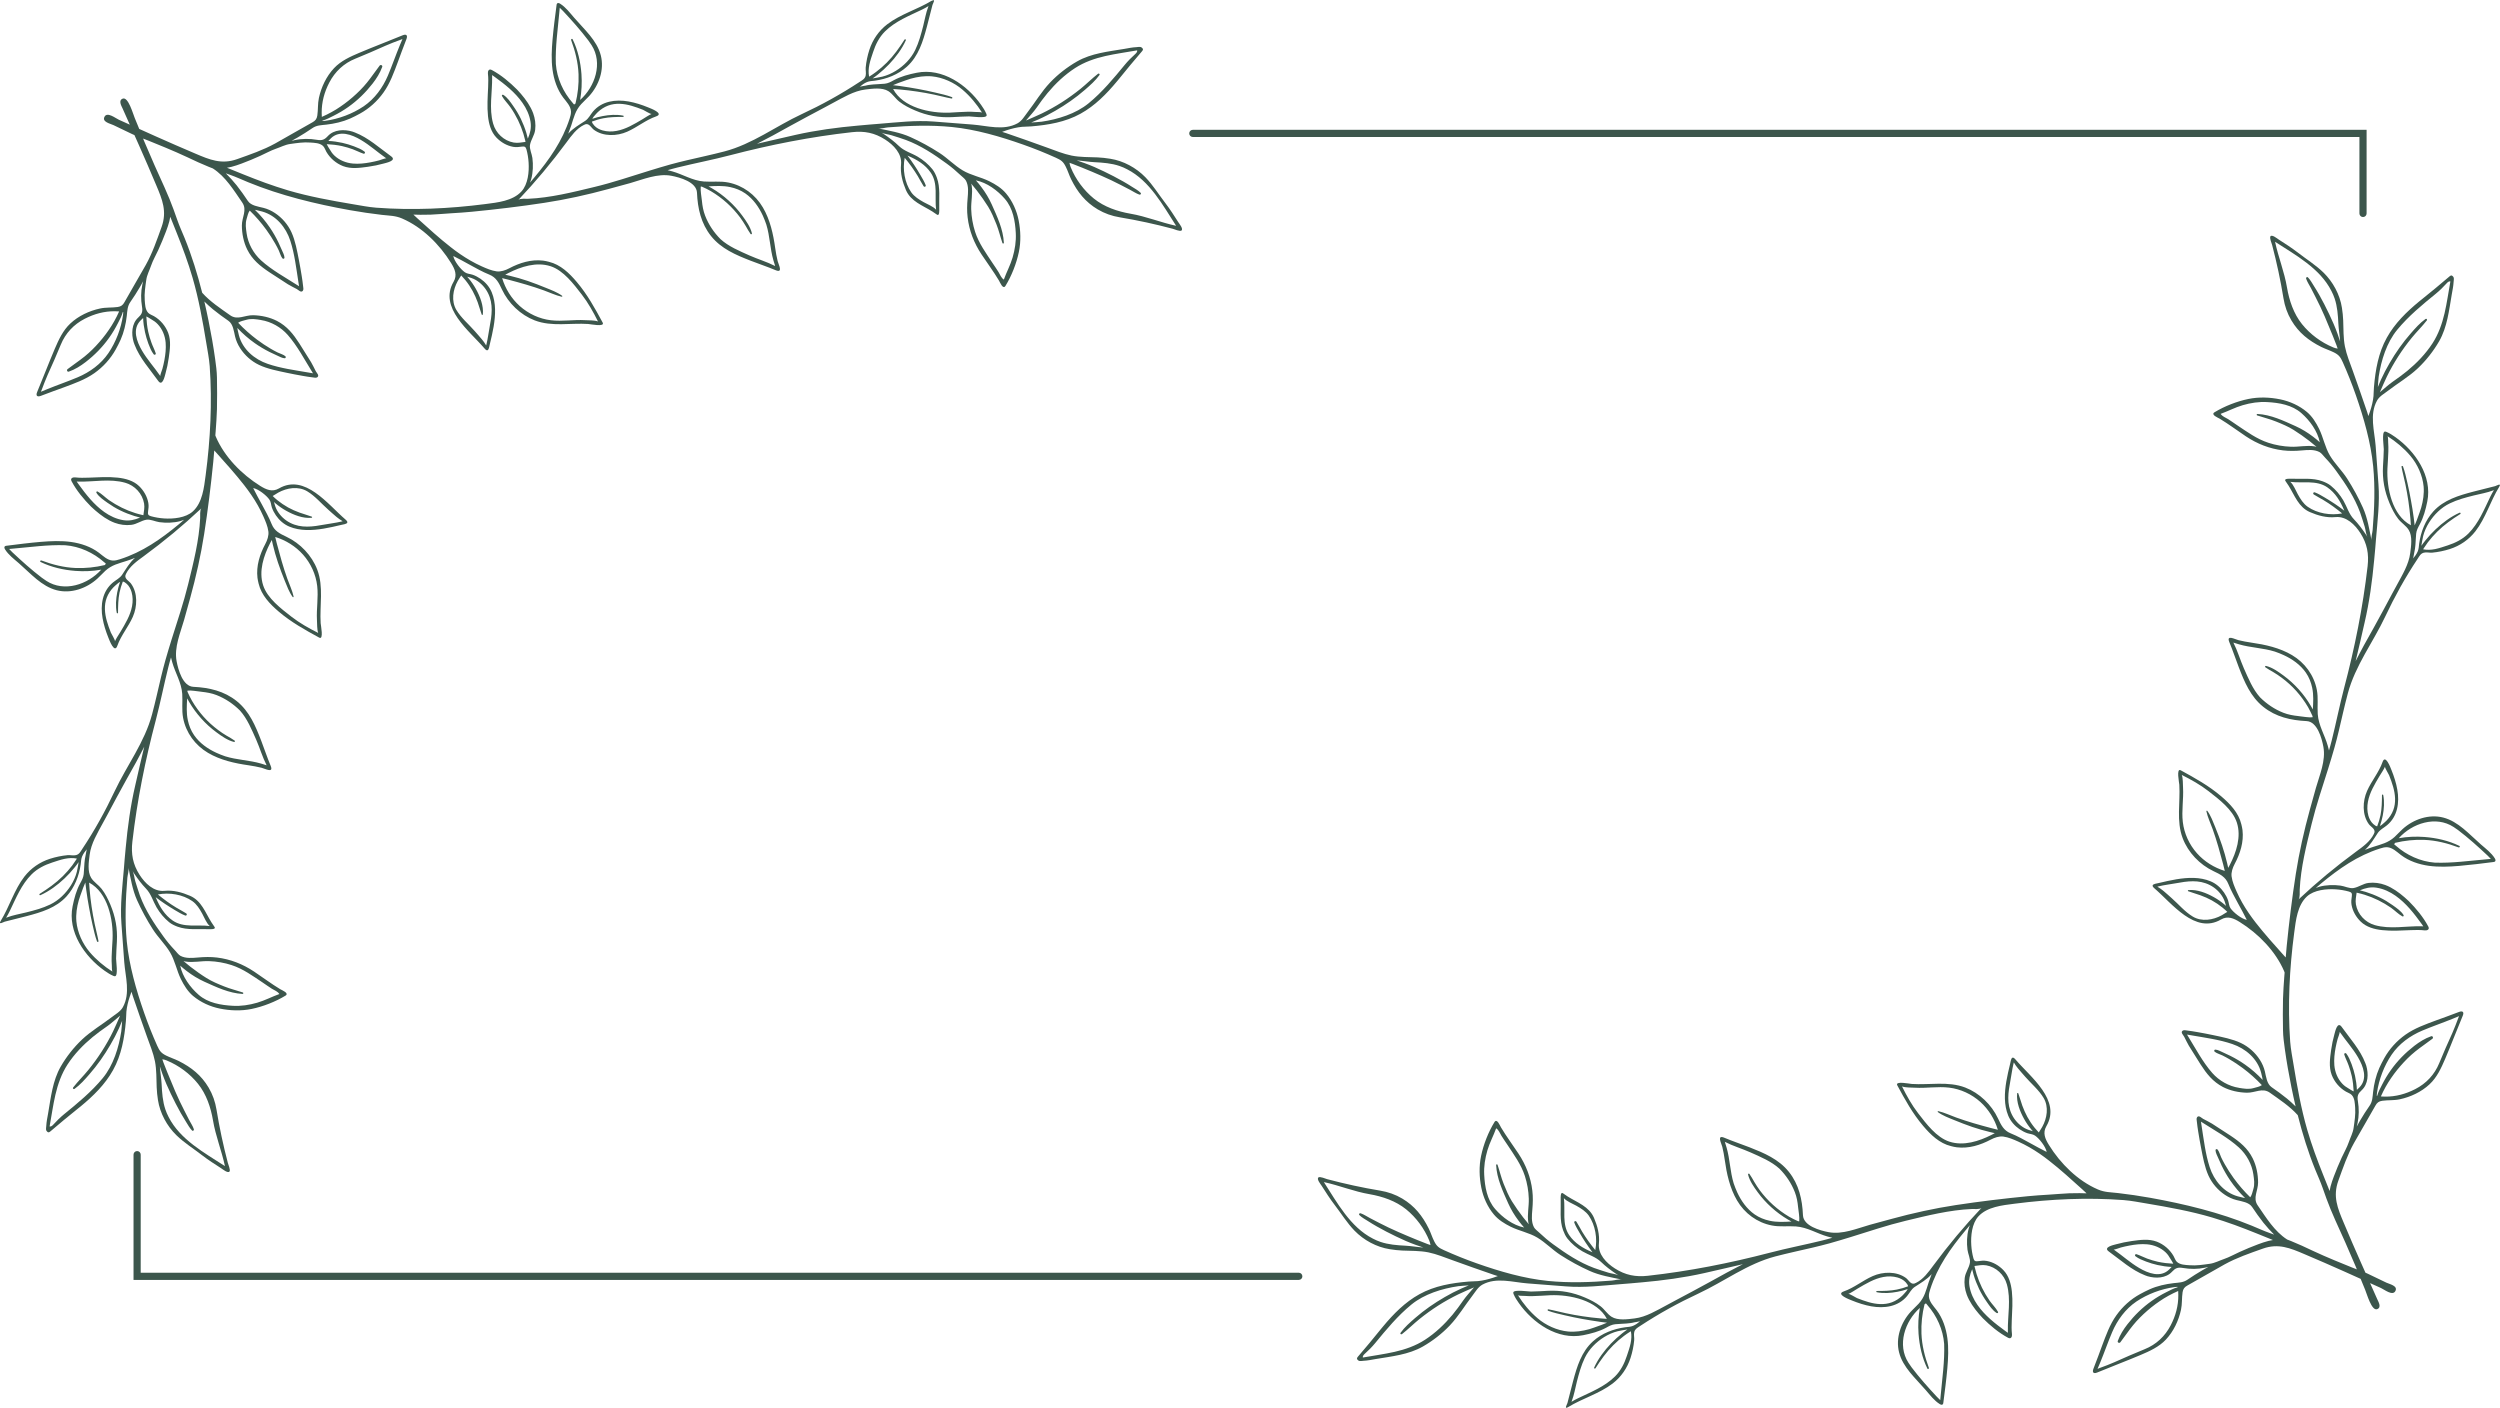 <?xml version="1.0" encoding="UTF-8"?>
<svg id="_Слой_4" data-name="Слой 4" xmlns="http://www.w3.org/2000/svg" viewBox="0 0 2543.97 1432.64">
  <defs>
    <style>
      .cls-1 {
        fill: #3c564c;
      }
    </style>
  </defs>
  <path class="cls-1" d="M1325.29,1298.77c0,2.02-1.63,3.65-3.65,3.65H135.88v-127.47c0-2.02,1.63-3.65,3.65-3.65s3.65,1.63,3.65,3.65v120.16s1178.45,0,1178.45,0c2.02,0,3.65,1.63,3.65,3.65Z"/>
  <path class="cls-1" d="M2408.22,132.1v85.11c0,2.02-1.63,3.65-3.65,3.65s-3.65-1.63-3.65-3.65v-77.81s-1187.14,0-1187.14,0c-2.02,0-3.65-1.63-3.65-3.65s1.63-3.65,3.65-3.65h1194.45Z"/>
  <path class="cls-1" d="M2310.4,240.59c-1.21,1.53,1.39,7.4,1.75,8.93,4.67,17.77,8.52,35.85,11.48,53.97,1.3,7.94,3.9,15.52,8.03,22.48,7.45,12.56,17.5,20.59,30.51,27.1,4.17,2.06,8.66,3.46,12.79,5.52,5.2,2.6,6.73,4.93,9.06,10.09,4.89,10.95,9.33,22.12,13.28,33.47,8.12,23.33,15.21,47.96,17.63,72.5,2.06,21.58,1.21,43.25-.58,64.83-.27,3.05-1.7,7.45-1.12,10.41-2.15-10.95-4.13-22.88-8.66-33.07-4.62-10.27-10-20.19-16.06-29.66-5.29-8.3-12.61-15.21-17.63-23.64-4.94-8.26-6.73-18.44-10.99-27.14-3.14-6.33-6.91-12.52-12.38-17.14-7.76-6.51-17.36-10.86-27.23-12.88-10.63-2.15-21.76-2.56-32.39-.36-11.58,2.38-24.32,7.36-34.41,13.51-4.17,2.56,3.59,5.56,5.34,6.59,9.2,5.56,17.63,11.93,26.56,17.9,11.44,7.63,24.09,12.65,37.82,14.31,6.37.76,12.7.63,19.11.04,5.97-.49,12.47-1.21,17.99,1.66,2.06,1.12,4.04,3.95,5.65,5.65,4.22,4.4,8.17,9.15,11.71,14.09,9.42,12.97,18.35,26.52,23.91,41.59,1.75,4.84,3.19,9.83,4.75,14.72.9,2.96,1.26,7.81,2.78,10.41-.63-1.08-1.3-2.15-2.02-3.18-3.5-5.2-7.27-10.23-11.67-14.81-5.29-5.47-7.04-12.65-10.81-19.16-3.36-5.7-7.63-10.9-12.79-15.07-2.51-2.02-5.47-3.41-8.48-4.53-10.14-3.77-21.49-2.11-32.08-2.56-1.03-.04-7.27-.36-5.7,2.15,1.08,1.66,2.29,3.23,3.32,4.94,6.19,9.87,10.09,21.89,21.71,26.87,8.17,3.54,17,5.97,26.02,5.07,10.99-1.08,19.87,7.76,25.35,16.33,6.82,10.72,8.75,21.09,7.31,33.65-4.76,41.63-13.15,83.31-23.87,123.78-4.67,17.81-8.21,35.89-12.7,53.75-.81,3.36-1.8,6.69-2.74,10-.36-1.57-.81-3.14-1.21-4.71-3.01-10.9-9.42-20.68-10.23-32.35-.54-8.21.67-16.42-.9-24.59-2.87-14.99-12.25-27.73-25.3-35.44-12.56-7.45-27.32-10.68-41.46-12.7-4.4-.63-8.79-1.48-13.1-2.51-3.41-.81-12.52-5.97-9.2,2.06,3.5,8.34,6.33,17,9.6,25.48,5.79,15.03,11.98,29.93,24.9,40.29,12.79,10.32,28.13,13.77,44.06,14.54,10.95.49,15.52,17.45,17.14,26.11,2.65,14-3.9,28.89-7.63,41.99-2.15,7.4-4.13,14.85-6.19,22.25-5.92,21.49-10.77,43.12-14.22,65.05-3.81,24.45-6.82,49.04-9.29,73.62-.4,3.82-.71,7.65-.99,11.48-.54-.58-1.09-1.16-1.6-1.71-9.84-10.99-19.96-22.18-29.02-33.82-2.44-3.14-4.79-6.35-7.03-9.63-4.75-6.94-8.93-14.23-12.33-21.93-2.18-4.94-4.39-9.96-5.1-15.35-.55-4.17,1.13-8.93,3.12-12.67,5.64-10.57,9.42-22.4,7.98-34.5-.24-2-.72-3.97-1.19-5.92-2.82-11.78-11.51-20.8-20.46-28.43-12.67-10.79-26.7-18.56-41.22-26.49-4.71-2.57-1.57,12.56-1.43,14.73,1.12,18.09-3.18,36.93,3.43,54.37,5.53,14.6,17.37,26.91,31.3,33.5,6.78,3.21,12.28,5.84,15.11,12.93,2.79,6.99,6.5,13.56,10.06,20.19,2.94,5.46,6.09,10.92,8.77,16.5-5.31-.93-13.62-7.51-16.59-11.87-1.55-2.27-1.56-5.38-2.44-7.94-.97-2.82-2.41-5.52-4.1-7.98-3.38-4.94-8.04-9.07-13.58-11.4-11.02-4.63-23.39-4.01-34.94-2.1-5.95.98-11.82,2.35-17.69,3.73-2.18.51-5.36.88-6.26,2.1-.55.74-.26,1.79,1.6,3.38,17.82,15.22,41.31,47.08,67.8,31.69,6.82-3.93,12.85-1.25,19.18,2.7,18.72,11.69,36.25,29.46,45.01,49.94.2.46.33.91.5,1.36-.11,1.42-.23,2.84-.34,4.26-.54,7.36-1.08,14.89-1.3,22.34-.31,10.72-.13,21.49,0,32.21.09,6.37.99,12.61,1.84,18.93.9,6.5,1.93,13.01,3.05,19.47,2.28,12.96,4.88,26.02,7.93,39.01-2.82-2.76-5.71-5.45-8.76-7.95-5.06-4.14-10.36-7.95-15.72-11.68-4.77-3.32-5.5-10.43-6.78-15.93-.98-4.22-2.78-8.22-5.11-11.87-4.65-7.28-11.45-13.35-19.26-17.07-8.63-4.11-19-6.06-28.29-8.05-5.35-1.15-10.73-2.15-16.11-3.1-3.4-.6-6.82-1.16-10.25-1.57-1.4-.17-3.5-.77-4.74.21-2.24,1.77.64,4.23,1.67,6.14,1.63,3.01,2.95,6.2,4.74,9.13,3.88,6.35,7.84,12.66,11.86,18.92,6.14,9.55,12.54,17.74,22.86,23.06,7.38,3.8,16.04,5.63,24.33,5.81,8.38.18,15.83-5.37,23.32-.04,9.78,6.96,20.41,13.86,28.45,22.91,4.79,18.99,10.58,37.72,17.85,55.61,2.56,6.28,5.25,12.02,7.49,18.48,2.47,7.22,5.12,14.4,7.99,21.49,1.57,3.86,3.23,7.67,4.93,11.48,3.41,7.58,6.86,15.12,10.23,22.7,3.5,7.94,6.95,15.88,10.32,23.91.45,1.07.88,2.15,1.32,3.23-1.73-.64-3.45-1.3-5.18-2.02-5.97-2.42-11.89-4.89-17.86-7.31-7.45-3.1-14.72-6.28-22.03-9.69-7.22-3.46-14.49-6.82-21.94-9.83-1.31-.53-2.64-1.02-3.95-1.54-12.95-8.32-21.36-22.25-29.96-34.75-5.21-7.58.45-14.93.41-23.32-.04-8.29-1.74-16.97-5.42-24.42-5.15-10.41-13.23-16.94-22.69-23.23-6.2-4.12-12.44-8.18-18.73-12.16-2.9-1.84-6.06-3.21-9.05-4.89-1.89-1.06-4.31-3.98-6.11-1.77-1,1.23-.43,3.33-.29,4.73.35,3.44.85,6.86,1.4,10.27.87,5.4,1.78,10.79,2.85,16.16,1.84,9.33,3.62,19.72,7.59,28.42,3.59,7.86,9.55,14.77,16.76,19.53,3.61,2.38,7.58,4.25,11.78,5.3,5.47,1.37,12.58,2.2,15.82,7.03,3.64,5.42,7.37,10.79,11.43,15.91,3.41,4.3,7.15,8.29,10.99,12.21-1.44-.52-2.87-1.06-4.31-1.56-6.42-2.24-12.16-4.98-18.44-7.54-32.84-13.5-68.51-22.12-103.46-28.4-10.86-1.93-21.72-3.54-32.66-4.8-7.36-.85-13.59-.67-20.5-3.68-20.46-8.79-38.14-26.38-49.76-45.18-3.95-6.33-6.6-12.38-2.65-19.16,15.48-26.47-16.29-50.07-31.45-67.93-1.57-1.88-2.65-2.2-3.37-1.61-1.21.9-1.61,4.08-2.11,6.24-1.39,5.88-2.83,11.76-3.81,17.68-1.93,11.53-2.6,23.91,1.97,34.95,2.33,5.56,6.42,10.23,11.35,13.64,2.47,1.66,5.16,3.14,7.99,4.13,2.56.85,5.65.9,7.9,2.47,4.35,2.96,10.9,11.31,11.84,16.6-5.61-2.69-11.04-5.83-16.51-8.79-6.6-3.59-13.15-7.36-20.14-10.14-7.09-2.87-9.69-8.39-12.88-15.16-6.55-13.95-18.8-25.84-33.38-31.45-17.41-6.64-36.3-2.42-54.38-3.63-2.15-.13-17.27-3.32-14.72,1.39,7.85,14.54,15.57,28.62,26.34,41.32,7.58,8.97,16.55,17.72,28.35,20.55,1.93.49,3.9.99,5.92,1.21,12.11,1.48,23.91-2.24,34.55-7.85,3.72-1.97,8.48-3.63,12.65-3.1,5.38.76,10.41,2.96,15.34,5.16,7.67,3.45,14.94,7.67,21.89,12.43,3.27,2.24,6.46,4.62,9.6,7.09,11.62,9.06,22.75,19.25,33.65,29.07,1.26,1.17,2.51,2.38,3.81,3.54.13.18.31.31.45.49-2.33-.09-4.71-.13-7.04-.18-3.5-.04-7,0-10.5.13-3.54.18-7.13.4-10.68.67-3.54.27-7.09.54-10.63.76-6.87.4-13.68.85-20.5,1.52-24.63,2.38-49.22,5.34-73.67,9.06-21.98,3.36-43.61,8.12-65.14,14-7.4,2.02-14.85,3.99-22.25,6.06-13.14,3.72-28.04,10.18-42.04,7.49-8.66-1.66-25.57-6.24-26.07-17.23-.67-15.93-4.08-31.27-14.31-44.1-10.36-12.97-25.21-19.2-40.24-25.08-8.44-3.27-17.09-6.15-25.44-9.65-8.03-3.37-2.92,5.79-2.11,9.2,1.03,4.31,1.88,8.66,2.47,13.06,1.97,14.18,5.16,28.98,12.56,41.55,7.67,13.1,20.37,22.52,35.35,25.44,8.17,1.62,16.38.4,24.59.99,11.67.85,21.45,7.27,32.3,10.32,1.57.4,3.14.85,4.71,1.21-3.32.94-6.68,1.93-10.05,2.74-17.86,4.4-35.94,7.85-53.75,12.52-40.56,10.59-82.19,18.8-123.87,23.42-12.56,1.39-22.93-.63-33.65-7.49-8.53-5.47-17.36-14.36-16.2-25.39.9-8.97-1.48-17.81-4.98-26.02-4.98-11.62-16.96-15.61-26.83-21.8-1.66-1.03-3.23-2.24-4.89-3.32-2.51-1.62-2.2,4.62-2.2,5.7.4,10.54-1.3,21.89,2.47,32.03,1.12,3.01,2.47,5.97,4.49,8.52,4.13,5.16,9.33,9.47,15.03,12.83,6.46,3.81,13.64,5.56,19.11,10.9,4.53,4.4,9.56,8.17,14.76,11.71,1.03.72,2.11,1.39,3.19,2.02-2.6-1.52-7.45-1.88-10.41-2.83-4.89-1.57-9.87-3.01-14.67-4.8-15.07-5.61-28.58-14.58-41.54-24.05-4.94-3.59-9.6-7.54-14.04-11.75-1.7-1.62-4.53-3.63-5.61-5.7-2.87-5.52-2.11-12.02-1.62-17.99.58-6.42.76-12.74,0-19.11-1.57-13.73-6.59-26.42-14.18-37.87-5.88-8.93-12.25-17.41-17.77-26.65-1.03-1.75-4.04-9.51-6.6-5.34-6.19,10.05-11.17,22.79-13.59,34.37-2.24,10.63-1.88,21.76.22,32.39,1.97,9.87,6.28,19.52,12.79,27.28,4.62,5.52,10.77,9.29,17.09,12.43,8.7,4.31,18.84,6.1,27.1,11.08,8.44,5.07,15.3,12.38,23.55,17.72,9.47,6.1,19.34,11.53,29.61,16.15,10.18,4.62,22.07,6.6,33.06,8.84-2.96-.63-7.4.81-10.45,1.03-21.53,1.75-43.25,2.51-64.83.36-24.54-2.47-49.13-9.65-72.41-17.86-11.35-3.99-22.48-8.48-33.42-13.41-5.16-2.33-7.49-3.9-10.05-9.11-2.11-4.13-3.41-8.61-5.47-12.79-6.46-13.06-14.49-23.15-27.01-30.64-6.95-4.13-14.49-6.77-22.43-8.08-18.12-3.01-36.21-6.95-53.93-11.66-1.53-.4-7.4-3.01-8.93-1.8-2.11,1.71,2.24,6.95,3.23,8.48,4.22,6.59,8.39,13.19,13.15,19.38,6.73,8.75,12.65,18.4,20.32,26.34,9.42,9.69,22.34,16.73,35.76,18.84,4.31.67,8.57,1.21,12.92,1.39,8.7.36,17.72.09,26.47,1.84,8.48,1.75,16.73,5.2,24.9,8.12,14.04,5.02,27.82,10.05,41.95,14.81,1.3.4,2.56.81,3.86,1.21-.04,0-.13.04-.18.04-1.57.54-3.14,1.12-4.71,1.66-4.67,1.53-10.45,2.96-15.34,3.41-3.14.27-6.33.18-9.47.45-17.32,1.48-34.64,4.31-50.16,12.92-14.63,8.08-26.43,20.1-37.01,32.84-.67.81-1.3,1.61-1.97,2.38-7.76,9.56-15.48,19.02-23.55,28.31-.45.54-.9,1.12-.99,1.8-.09.94,1.3,2.11,2.06,2.42,1.12.49,3.45.04,4.62-.04,4.22-.18,8.3-1.08,12.47-1.79,16.15-2.69,33.38-4.44,47.87-12.7,9.96-5.7,19.43-13.01,27.46-21.45,8.79-9.24,15.21-20.23,23.02-30.33,2.96-3.86,5.74-8.79,10.14-11.22,14.36-7.81,30.73-2.42,45.94-1.26,13.1,1.03,26.16,2.06,39.26,3.05,18.49,1.48,37.33-.85,55.63-2.29,3.14-.27,6.33-.49,9.47-.76,4.08-.31,8.12-.67,12.16-1.08,21.13-1.88,42.49-4.71,63.4-9.42,6.95-1.61,13.95-3.19,20.91-4.8,6.15-1.39,12.25-2.78,18.39-4.26-2.56,1.3-5.11,2.65-7.63,3.95-2.87,1.48-5.74,2.96-8.57,4.49-5.79,3.19-11.62,6.37-17.41,9.6-11.67,6.55-23.55,12.65-35.31,18.98-2.87,1.53-5.7,3.14-8.57,4.62-10.18,5.38-21.04,12.11-32.66,13.55-7.13.85-17.14,2.38-23.55-1.66-4.35-2.78-7.13-7.54-11.17-10.68-4.85-3.77-10.36-6.55-15.97-8.93-12.29-5.25-24.23-7.45-37.55-6.82-5.79.31-11.58.67-17.36.76-2.56.04-17.32-2.33-17.95.9-.09.63.13,1.26.36,1.84,1.34,3.19,3.23,6.1,5.25,8.93,14.31,20.37,39.44,37.96,65.5,32.75,7.9-1.57,16.33-3.77,23.42-7.63,3.05-1.71,5.79-3.19,9.24-3.54,3.81-.4,7.63-.36,11.4-.72,2.65-.27,5.43-.49,7.99-1.21,1.26-.31,5.25-.67,5.97-1.39-2.06,2.06-4.58,3.86-7.31,4.98-2.47,1.08-5.34,1.08-7.99,1.44-11.89,1.62-23.73,6.15-32.71,14.27-11.8,10.63-16.33,25.75-20.28,40.56-1.93,7.4-3.77,14.85-5.74,22.3-.27,1.03-3.77,6.86.76,4.08,14.49-8.88,31.76-13.64,45.27-24,8.57-6.6,14.8-15.61,18.17-25.98,1.88-5.83,3.14-11.84,3.72-17.9.27-2.83-.63-5.83.09-8.61.9-3.23,3.59-4.44,6.19-6.19,18.98-12.47,38.45-23.24,59-32.8,26.2-12.2,49.94-30.42,78.51-37.87,12.61-3.28,25.35-6.01,38.05-8.97,5.65-1.35,11.26-2.74,16.82-4.26,7.18-2.02,14.36-4.17,21.49-6.37,18.66-5.74,36.97-12.02,56.08-16.6,21.76-5.25,44.78-11.04,67.21-11.98,2.2-.09,8.39.54,10.05-1.21-17.68,18.71-33.74,37.91-49.04,58.64-4.94,6.68-10.18,14.09-17.86,17.81-.09,0-.13,0-.18.04-.45.22-.9.4-1.35.58-3.81.99-5.83-3.77-8.57-5.74-9.56-6.95-23.38-6.46-33.74-1.88-10.23,4.49-18.89,11.93-29.52,15.61-8.35,2.92,5.61,8.12,8.3,9.2,6.37,2.6,13.01,4.76,19.79,5.97,13.24,2.33,27.28.4,36.34-10.41,2.6-3.14,4.31-7,7.81-9.33,6.19-4.08,12.25-7.4,17.27-13.06-1.12,2.78-2.15,5.56-3.1,8.39-2.69,8.26-4.08,15.07-10.14,21.71-2.56,2.83-5.47,5.29-8.03,8.12-10.09,11.04-15.61,26.87-11.93,41.37,3.9,15.43,16.91,26.51,27.28,38.58,4.35,5.03,8.43,10.5,14.04,14.04.94.63,2.29,1.12,3.1.36.45-.45.58-1.08.63-1.7,1.52-11.67,3.05-23.29,4.08-35,.9-10.23,1.39-20.55.04-30.69-1.39-10.18-4.71-20.23-10.9-28.44-3.32-4.35-7.58-8.62-7.9-14.04-.13-2.47.58-4.89,1.35-7.27,7.4-23.02,20.64-41.59,35.94-59.99,1.48-1.75,2.96-3.5,4.44-5.25-.49,1.26-.99,2.47-1.3,3.77-1.84,6.77-2.06,14.4-1.17,21.31.49,4.04,3.1,9.15,2.47,13.19-.9,5.43-4.62,9.78-5.29,15.48-.72,5.7.09,11.53,2.06,16.91,2.69,7.27,7.4,13.82,12.43,19.7,1.26,1.48,2.56,2.96,3.9,4.31,7.45,7.49,16.29,14.9,25.62,19.88.18.09.36.18.58.27,2.65,1.21,3.77-1.53,3.5-3.77-.54-4.62-.4-9.29-.22-13.95.45-9.78,1.17-19.74.13-29.48-.85-7.85-3.01-16.02-8.61-21.81-4.53-4.71-10.45-8.21-16.96-9.38-3.14-.54-5.79-.22-8.84.22-2.65.36-3.9,0-4.71-2.83-1.17-4.31-1.93-8.88-2.2-13.37-.63-9.33.58-22.12,7.27-29.39,8.88-9.69,24.23-11.26,36.83-12.88,36.61-4.71,74.03-6.46,110.91-3.68,8.03.63,15.88,2.24,23.82,3.54,22.07,3.72,44.46,7.76,66.09,14.13,7.72,2.29,15.34,4.89,22.93,7.58,7.58,2.74,15.07,5.7,22.57,8.7,5.52,2.2,11.04,4.44,16.51,6.68-1.53.27-3.05.54-4.58.94-3.5.9-6.86,2.06-10.27,3.32-6.46,2.38-12.79,5.07-19.07,7.9-5.2,2.33-10.45,5.34-15.84,7.18-4.62,1.57-9.51,4.17-14.45,4.85-6.82.94-13.77,2.06-20.68,1.48-4.22-.31-9.47-.36-12.83-3.45-1.57-1.48-2.33-4.13-3.41-5.97-3.81-6.6-9.91-11.8-16.96-14.54-8.21-3.14-17-1.84-25.48-.67-5.38.76-10.77,1.84-16.06,3.32-2.74.76-13.41,2.96-7.4,7.31,11.8,8.48,23.15,18.93,36.83,24.23.85.36,1.7.67,2.56.94,8.3,2.47,18.8,2.2,25.03-4.62,3.41-3.68,5.83-4.67,11.04-3.77,7.45,1.3,15.21,1.3,22.61-.31,1.08-.22,2.15-.49,3.23-.76-2.02,1.08-4.04,2.2-6.01,3.36-5.16,3.05-10.23,6.19-15.16,9.6-4.4,3.05-8.97,2.96-14.04,3.54-8.21.94-16.73,2.83-24.32,6.19-3.41,1.52-6.73,3.23-10.01,5.02-9.51,5.21-17.72,12.65-24,21.49-6.77,9.47-10.59,20.41-14.67,31.23-1.3,3.45-2.56,6.91-3.81,10.36-1.57,4.31-3.19,8.57-4.89,12.83-1.3,3.28-.31,5.52,3.77,3.86,14.67-6.1,29.57-11.66,44.19-17.86,9.2-3.9,18.75-8.17,25.8-15.7,7.76-8.3,12.92-19.16,15.34-30.24,1.3-5.97.72-11.98,1.62-17.9.49-3.41,1.97-5.25,4.89-6.86,12.74-7,25.17-14.49,37.87-21.49,12.43-6.86,25.44-11.22,38.85-16.02,15.79-5.65,27.82-.63,42.53,5.65,13.55,5.74,27.01,11.62,40.47,17.63,5.53,2.49,11.07,4.99,16.61,7.48,1.48,3.73,2.97,7.47,4.57,11.13,1.68,3.87,6.55,21.82,12.19,19.69,4.72-1.79,1.42-7.23.14-10.09-2.44-5.47-4.88-10.94-7.32-16.42,3.71,1.67,7.41,3.35,11.14,5.02,3.37,1.51,11.69,8.3,14.55,3.13,2.98-5.39-5.98-7.11-9.07-8.6-6.32-3.05-12.66-6.05-18.98-9.11-.78-.38-1.57-.7-2.36-1.05-1.55-3.47-3.09-6.93-4.64-10.4-5.97-13.41-11.8-26.96-17.5-40.51-6.24-14.76-11.17-26.74-5.47-42.58,4.84-13.37,9.2-26.38,16.11-38.72,7.09-12.7,14.63-25.12,21.67-37.82,1.57-2.92,3.45-4.4,6.86-4.89,5.92-.85,11.93-.22,17.95-1.53,11.04-2.38,21.94-7.49,30.24-15.25,7.54-7,11.89-16.56,15.84-25.75,6.24-14.58,11.85-29.48,17.99-44.1,1.66-4.08-.54-5.07-3.86-3.77-4.26,1.66-8.53,3.27-12.83,4.8-3.45,1.26-6.95,2.51-10.41,3.77-10.81,4.04-21.76,7.85-31.27,14.58-8.84,6.28-16.29,14.45-21.58,23.96-1.8,3.28-3.5,6.59-5.03,9.96-3.36,7.58-5.34,16.06-6.28,24.32-.58,5.07-.54,9.65-3.59,14.04-3.41,4.89-6.64,9.92-9.65,15.08-1.21,1.97-2.33,3.99-3.41,6.06.27-1.12.54-2.2.81-3.28,1.57-7.36,1.61-15.16.36-22.57-.9-5.25.13-7.67,3.81-11.04,6.82-6.24,7.13-16.73,4.71-24.99-.27-.9-.58-1.75-.94-2.6-5.2-13.68-15.66-25.12-24.09-36.92-4.31-6.01-6.6,4.62-7.36,7.4-1.48,5.25-2.6,10.63-3.36,16.06-1.17,8.43-2.51,17.23.58,25.44,2.74,7.09,7.9,13.19,14.49,17,1.84,1.08,4.44,1.84,5.92,3.45,3.1,3.41,3.1,8.66,3.45,12.83.54,6.91-.63,13.91-1.57,20.68-.67,4.94-3.32,9.78-4.89,14.45-1.84,5.38-4.89,10.59-7.27,15.79-2.83,6.28-5.52,12.61-7.94,19.07-1.26,3.36-2.47,6.73-3.37,10.23-.4,1.53-.67,3.05-.94,4.62-2.24-5.52-4.49-11.04-6.64-16.6-2.96-7.49-5.92-14.99-8.61-22.57-2.69-7.58-5.25-15.21-7.49-22.97-6.28-21.63-10.27-44.06-13.91-66.13-1.3-7.94-2.87-15.79-3.5-23.82-2.6-36.88-.72-74.3,4.13-110.91,1.66-12.61,3.28-27.91,13.01-36.79,7.27-6.64,20.05-7.81,29.39-7.18,4.49.31,9.06,1.08,13.37,2.29,2.83.81,3.19,2.06,2.83,4.71-.45,3.05-.81,5.65-.27,8.84,1.17,6.51,4.62,12.43,9.33,17,5.74,5.61,13.91,7.81,21.76,8.66,9.74,1.08,19.7.4,29.48,0,4.66-.18,9.33-.27,13.91.27,2.29.27,5.02-.81,3.81-3.5-.09-.18-.18-.4-.27-.58-4.94-9.33-12.34-18.22-19.74-25.66-1.39-1.39-2.87-2.65-4.31-3.9-5.88-5.07-12.38-9.83-19.7-12.56-5.38-1.97-11.17-2.78-16.91-2.11-5.7.67-10,4.35-15.48,5.25-3.99.63-9.11-1.98-13.15-2.51-6.95-.94-14.54-.72-21.35,1.08-1.26.36-2.51.81-3.72,1.3,1.7-1.48,3.45-2.96,5.2-4.44,18.44-15.21,37.1-28.4,60.16-35.71,2.33-.76,4.8-1.43,7.22-1.3,5.47.36,9.69,4.62,14.04,7.94,8.16,6.19,18.21,9.56,28.4,10.99,10.14,1.39,20.46.94,30.69.09,11.71-.99,23.37-2.47,35-3.95.63-.09,1.3-.18,1.7-.63.81-.85.27-2.15-.31-3.14-3.54-5.61-9.02-9.69-14.04-14.04-12.02-10.45-23.02-23.46-38.45-27.46-14.49-3.72-30.33,1.75-41.41,11.8-2.83,2.56-5.34,5.43-8.17,8.03-6.64,6.01-13.46,7.36-21.71,10.05-2.83.9-5.65,1.93-8.39,3.05,5.65-4.98,8.97-11.04,13.1-17.23,2.33-3.45,6.19-5.2,9.33-7.81,10.86-8.97,12.88-23.06,10.54-36.3-1.17-6.77-3.32-13.37-5.88-19.78-1.08-2.69-6.24-16.64-9.15-8.3-3.72,10.59-11.22,19.2-15.75,29.43-4.58,10.36-5.16,24.18,1.8,33.78,1.97,2.69,6.68,4.75,5.7,8.57-.18.45-.4.9-.58,1.35-.04.04-.04.09-.04.13-3.77,7.67-11.17,12.92-17.9,17.81-20.77,15.25-40.06,31.23-58.77,48.81,1.75-1.66,1.12-7.81,1.26-10,.99-22.43,6.86-45.45,12.2-67.21,4.67-19.07,10.95-37.33,16.78-55.99,2.2-7.13,4.4-14.27,6.42-21.49,1.57-5.56,3.01-11.17,4.35-16.78,3.01-12.7,5.79-25.39,9.15-38,7.54-28.58,25.8-52.27,38.09-78.38,9.65-20.5,20.46-39.98,33.02-58.86,1.75-2.65,2.96-5.34,6.24-6.19,2.74-.72,5.74.18,8.57-.04,6.1-.58,12.11-1.84,17.95-3.68,10.36-3.32,19.38-9.56,26.02-18.08,10.45-13.46,15.25-30.73,24.18-45.18,2.83-4.53-3.05-1.03-4.08-.76-7.45,1.93-14.89,3.72-22.34,5.65-14.81,3.9-29.92,8.34-40.6,20.1-8.12,8.97-12.74,20.82-14.4,32.71-.36,2.65-.36,5.47-1.44,7.94-1.17,2.74-2.96,5.25-5.02,7.31.72-.72,1.08-4.71,1.44-5.97.67-2.56.94-5.34,1.21-7.99.36-3.77.36-7.58.76-11.4.36-3.45,1.88-6.19,3.54-9.24,3.95-7.09,6.15-15.52,7.76-23.38,5.29-26.02-12.2-51.24-32.53-65.64-2.83-1.97-5.74-3.9-8.93-5.25-.58-.27-1.21-.49-1.8-.36-3.23.58-.94,15.34-.99,17.95-.09,5.79-.49,11.57-.81,17.32-.72,13.37,1.48,25.26,6.64,37.6,2.38,5.61,5.12,11.17,8.88,16.02,3.14,4.04,7.9,6.82,10.63,11.17,4.04,6.42,2.47,16.47,1.57,23.55-1.44,11.66-8.21,22.48-13.64,32.62-1.53,2.87-3.14,5.7-4.67,8.57-6.33,11.75-12.52,23.6-19.07,35.26-3.28,5.74-6.46,11.57-9.69,17.36-1.52,2.83-3.05,5.65-4.53,8.52-1.3,2.56-2.65,5.07-3.95,7.63,1.48-6.1,2.92-12.25,4.35-18.35,1.61-7,3.23-13.95,4.8-20.95,4.85-20.82,7.72-42.17,9.69-63.31.4-4.08.76-8.12,1.12-12.16.27-3.14.49-6.33.76-9.47,1.53-18.3,3.9-37.1,2.51-55.63-.94-13.1-1.93-26.16-2.87-39.26-1.17-15.21-6.46-31.63,1.39-45.94,2.42-4.4,7.4-7.13,11.26-10.09,10.09-7.76,21.13-14.13,30.42-22.93,8.43-8.03,15.79-17.41,21.54-27.37,8.3-14.45,10.09-31.67,12.88-47.83.72-4.17,1.62-8.25,1.84-12.47.04-1.17.54-3.5.04-4.62-.31-.76-1.48-2.15-2.42-2.06-.67.04-1.26.54-1.8.99-9.29,8.03-18.8,15.75-28.35,23.47-.81.63-1.62,1.3-2.42,1.93-12.79,10.54-24.86,22.3-32.98,36.92-8.66,15.48-11.57,32.8-13.1,50.07-.31,3.14-.22,6.37-.49,9.47-.45,4.94-1.88,10.68-3.45,15.34-.54,1.57-1.12,3.14-1.66,4.71-.04.04-.04.13-.09.18-.36-1.26-.76-2.56-1.17-3.86-4.71-14.13-9.69-27.91-14.63-41.99-2.92-8.21-6.37-16.42-8.07-24.95-1.71-8.75-1.39-17.72-1.75-26.47-.18-4.35-.63-8.62-1.3-12.92-2.06-13.41-9.11-26.38-18.75-35.8-7.9-7.72-17.54-13.68-26.25-20.46-6.19-4.75-12.74-8.97-19.34-13.19-1.53-.99-6.78-5.38-8.48-3.28ZM2331.17,454.6c-7.76-.27-15.7-1.66-22.93-4.04-11.93-3.9-21.63-11.17-31.94-17.99-3.01-2.02-5.92-4.13-8.97-6.06-2.78-1.7-5.79-2.6-7.63-5.38,7.54-2.69,14.67-6.55,22.57-8.84,8.03-2.33,16.38-3.63,24.72-3.14,12.25.67,25.35,2.87,34.86,11.22,8.57,7.49,16.42,18.22,18.75,29.66-2.2-1.97-4.44-3.86-6.77-5.61-5.56-4.22-11.35-7.81-17.77-10.72-12.34-5.56-25.21-11.76-38.99-12.47-.76,0-.99,1.21-.27,1.48,6.37,2.15,12.97,3.68,19.25,6.24,6.06,2.42,12.29,5.02,17.81,8.48,5.56,3.45,10.99,7.36,16.2,11.35,2.47,1.93,4.84,3.9,7.22,5.92-.67-.18-1.35-.36-2.02-.49-7.94-1.3-16.11.72-24.09.4ZM2348.31,515.7c-4.58-3.19-7.45-7.99-10.09-12.74-2.15-3.86-4.35-9.78-7.67-12.65,12.43,1.66,26.51-2.06,37.6,5.52,8.34,5.74,13.32,14.18,17.14,23.2.09.22.18.45.27.67-.09-.09-.22-.18-.31-.27-3.1-2.38-6.24-4.62-9.47-6.77-3.27-2.15-6.55-4.26-9.92-6.24-3.32-1.93-6.68-4.04-10.27-5.38-1.48-.58-2.38,1.3-1.08,2.15,3.23,2.11,6.77,3.81,10.05,5.83,3.32,1.97,6.51,4.13,9.65,6.37,3.1,2.24,6.15,4.62,9.11,7.04-11.71,2.29-25.35,0-35-6.73ZM2338.89,728.68c-5.2-.54-10.41-1.44-15.3-3.36-8.93-3.5-17.05-8.97-23.82-15.75-7.4-8.21-11.98-19.52-16.47-29.57-3.77-8.57-6.37-17.77-10.63-26.07v-.05c.27.09.54.18.85.27,1.62.49,3.27,1.03,4.93,1.53,11.85,3.45,24.5,3.63,36.39,7.36,3.1,1.03,6.06,2.24,9.02,3.59,8.79,4.04,16.96,9.78,22.57,17.86,3.28,4.71,5.25,9.91,6.42,15.34,1.57,7.45,1.08,14.76.67,22.12-.67-1.21-1.34-2.42-2.02-3.59-3.5-6.01-7.63-11.62-12.29-16.82-4.67-5.2-9.83-9.92-15.43-14.04-5.29-3.9-11.49-8.35-17.95-9.87-.72-.18-1.3.85-.67,1.35,2.56,1.88,5.43,3.36,8.16,4.98,2.96,1.75,5.83,3.68,8.57,5.74,5.34,3.95,10.32,8.48,14.8,13.46,4.49,5.03,8.52,10.54,11.94,16.38,1.75,3.01,3.19,6.15,4.62,9.24-.04.4-.04.76-.04,1.12-4.58.36-9.74-.76-14.31-1.21ZM2235.63,868.29c-7.88-8.84-13.06-20.1-14.43-31.87-1.35-11.6.89-23.2.24-34.82-.29-4.04.08-9.23-1.27-13.02,9.42,4.72,18.89,10.02,27.22,16.51,10.68,8.33,24.5,18.65,28.81,31.95,4.67,14.39-.55,30.16-7.1,42.92-.55,1.07-1.14,2.12-1.72,3.18-.33-1.5-.64-3.02-1-4.52-1.47-6.23-3.2-12.36-5.26-18.42-2.1-6.18-4.38-12.3-6.85-18.35-2.29-5.6-4.51-11.78-8.12-16.69-.38-.52-1.07-.09-.95.48,1.35,6.16,4.25,12.11,6.36,18.05,2.1,5.89,4.02,11.84,5.75,17.85,1.73,6,3.4,12.04,4.98,18.08.57,2.2,1.09,4.41,1.62,6.62-10.81-3.31-20.76-9.51-28.28-17.95ZM2231.37,932.71c-8.14-4.88-14.42-12.57-21.5-18.77-2.72-2.38-5.42-4.95-8.28-7.28-2.01-1.64-4.09-3.16-6.3-4.41.48-.12.97-.25,1.45-.37,5.58-1.32,11.32-1.97,16.96-3.01,11.96-2.2,23.74-4.01,35.03,1.77,5.48,2.8,10.11,7.15,13.18,12.48,1.66,2.88,2.47,5.79,3.28,8.73-.44-.4-.87-.81-1.32-1.19-3.43-2.95-7.15-5.53-11.1-7.74-7.62-4.25-16.96-8-25.86-7.19-.57.05-.83.94-.23,1.17,4.11,1.54,8.36,2.63,12.48,4.14,3.98,1.46,7.88,3.14,11.59,5.2,3.85,2.14,7.54,4.63,10.96,7.41,1.64,1.34,3.23,2.75,4.74,4.24,0,0,.02.02.02.02-1.91,1.13-3.74,2.41-5.65,3.46-8.86,4.89-20.41,6.77-29.47,1.33ZM2278.35,1106.96c-10.36-1.62-20.25-7.27-27.16-15.11-9.77-11.1-17.06-25.11-24.84-37.65-.3-.48-.59-.96-.88-1.44,1.63.28,3.26.56,4.88.84,13.83,2.41,27.81,4.23,41.16,8.77,13.56,4.6,25.61,14.83,29.35,29.07.18.69.72,2.79,1.17,5.02.17.82.32,1.66.44,2.46-5.4-5.74-11.38-10.99-17.78-15.48-4.77-3.35-9.76-6.33-14.97-8.94-2.51-1.26-5.05-2.45-7.61-3.58-2.36-1.04-5.18-2.7-7.77-2.85-1.25-.07-1.55,1.45-.71,2.15,2.09,1.72,5.37,2.54,7.81,3.74,2.39,1.17,4.72,2.44,7.01,3.79,4.8,2.82,9.45,5.91,13.91,9.25,6.95,5.21,13.35,10.93,19.27,17.21-2.21,1.63-5.71,2.22-8.29,2.98-5.13,1.5-9.93.6-15-.19ZM2282.1,1218.62c-2.22-.49-4.31-1.06-5-1.25-14.18-3.98-24.21-16.18-28.59-29.82-4.32-13.42-5.92-27.43-8.1-41.29-.26-1.63-.5-3.26-.76-4.89.48.3.95.6,1.43.9,12.41,7.98,26.31,15.49,37.24,25.44,7.73,7.03,13.22,17.01,14.68,27.4.71,5.08,1.54,9.9-.05,15-.8,2.57-1.44,6.06-3.11,8.24-6.18-6.02-11.8-12.51-16.9-19.54-3.27-4.51-6.28-9.21-9.02-14.05-1.31-2.32-2.55-4.67-3.68-7.07-1.15-2.46-1.93-5.76-3.61-7.87-.68-.86-2.21-.58-2.16.67.11,2.6,1.72,5.45,2.73,7.82,1.09,2.58,2.25,5.14,3.46,7.67,2.53,5.25,5.43,10.29,8.7,15.11,4.39,6.47,9.54,12.53,15.2,18.03-.79-.13-1.63-.29-2.45-.47ZM2052.6,1112.72c-.85,8.88,2.87,18.26,7.09,25.89,2.2,3.95,4.75,7.67,7.72,11.13.36.45.76.9,1.17,1.35-2.92-.85-5.83-1.66-8.7-3.32-5.34-3.1-9.65-7.76-12.43-13.23-5.74-11.31-3.9-23.11-1.66-35.04,1.08-5.65,1.75-11.4,3.1-16.96.09-.49.22-.99.36-1.43,1.26,2.2,2.74,4.31,4.4,6.28,2.33,2.87,4.89,5.61,7.22,8.34,6.19,7.09,13.86,13.42,18.71,21.54,5.38,9.11,3.5,20.64-1.44,29.48-1.08,1.93-2.33,3.68-3.5,5.61-1.48-1.53-2.87-3.1-4.22-4.76-2.78-3.41-5.25-7.13-7.36-10.99-2.06-3.72-3.72-7.63-5.21-11.62-1.48-4.13-2.56-8.34-4.08-12.47-.22-.58-1.12-.36-1.17.22ZM1983.73,1161.76c-13.28-4.35-23.55-18.22-31.85-28.94-6.46-8.34-11.71-17.81-16.42-27.28,3.81,1.35,8.97,1.03,13.01,1.3,11.62.72,23.24-1.48,34.86-.09,11.75,1.39,22.97,6.64,31.81,14.54,8.39,7.54,14.58,17.5,17.86,28.35-2.24-.54-4.44-1.08-6.64-1.66-6.06-1.57-12.07-3.28-18.08-5.02-5.97-1.75-11.93-3.72-17.81-5.83-5.92-2.11-11.89-5.03-18.04-6.42-.54-.13-.99.58-.49.94,4.94,3.63,11.08,5.88,16.69,8.17,6.01,2.51,12.16,4.8,18.3,6.95,6.06,2.06,12.2,3.81,18.4,5.29,1.53.36,3.01.67,4.53,1.03-1.08.58-2.11,1.17-3.19,1.71-12.79,6.5-28.58,11.66-42.94,6.95ZM1800.86,1242.25c-5.43-1.17-10.63-3.19-15.34-6.46-8.03-5.61-13.77-13.82-17.81-22.61-1.35-2.96-2.47-5.97-3.54-9.02-3.68-11.93-3.77-24.54-7.22-36.43-.49-1.66-.99-3.32-1.53-4.98-.04-.27-.13-.54-.22-.81h.04c8.26,4.26,17.45,6.91,26.02,10.72,10.05,4.49,21.31,9.15,29.48,16.6,6.78,6.77,12.2,14.9,15.66,23.82,1.93,4.94,2.83,10.1,3.32,15.34.49,4.58,1.57,9.74,1.17,14.31h-1.08c-3.14-1.39-6.24-2.87-9.24-4.62-5.83-3.46-11.31-7.49-16.33-12.02-4.98-4.49-9.47-9.47-13.46-14.8-2.02-2.78-3.9-5.65-5.65-8.61-1.61-2.74-3.1-5.61-4.98-8.17-.45-.63-1.48-.09-1.35.63,1.53,6.5,5.92,12.7,9.83,18.04,4.08,5.61,8.79,10.77,13.95,15.43,5.2,4.71,10.81,8.84,16.82,12.38,1.17.67,2.33,1.35,3.59,2.02-7.4.4-14.67.85-22.12-.76ZM1619.92,1274.06c-9.02-3.86-17.45-8.84-23.15-17.23-7.54-11.08-3.77-25.17-5.38-37.6,2.87,3.32,8.79,5.52,12.61,7.67,4.75,2.69,9.56,5.61,12.74,10.14,6.68,9.69,8.93,23.38,6.59,35.04-2.42-2.96-4.76-6.01-7-9.11-2.24-3.14-4.35-6.37-6.37-9.65-1.97-3.32-3.68-6.86-5.79-10.1-.81-1.3-2.74-.45-2.15,1.03,1.35,3.59,3.45,7,5.38,10.32,1.93,3.36,3.99,6.68,6.15,9.92,2.15,3.23,4.4,6.42,6.73,9.51.09.09.22.22.31.31-.22-.09-.45-.18-.67-.27ZM1521.44,1230.27c-8.3-9.56-10.5-22.66-11.13-34.86-.45-8.39.9-16.73,3.23-24.77,2.29-7.85,6.24-14.99,8.93-22.52,2.78,1.84,3.68,4.89,5.38,7.63,1.88,3.1,3.99,6.01,5.97,9.02,6.82,10.36,14.04,20.1,17.9,31.99,2.33,7.27,3.72,15.16,3.95,22.93.27,8.03-1.75,16.2-.49,24.14.13.67.31,1.35.49,1.97-2.02-2.33-3.99-4.76-5.88-7.22-3.99-5.2-7.85-10.68-11.31-16.2-3.45-5.56-6.01-11.8-8.43-17.86-2.51-6.28-3.99-12.88-6.19-19.29-.22-.72-1.48-.45-1.43.27.67,13.77,6.82,26.69,12.34,39.08,2.87,6.37,6.42,12.2,10.63,17.77,1.75,2.38,3.63,4.62,5.56,6.77-11.4-2.33-22.07-10.27-29.52-18.84ZM1430.14,1267.6c-8.57-.45-17.23-1.08-25.39-3.86-2.69-.9-5.25-2.06-7.76-3.36-23.02-11.76-36.34-36.61-49.85-57.52,15.7,3.41,30.69,9.65,46.52,12.34,13.15,2.29,26.61,6.82,37.19,15.39,10.27,8.35,18.53,19.56,23.55,31.81.54,1.3,1.03,3.01,1.26,4.58-1.08-.36-2.15-.72-3.19-1.12-3.27-1.26-6.55-2.51-9.78-3.86-6.6-2.69-13.19-5.43-19.7-8.3-6.6-2.87-13.1-5.97-19.52-9.29-3.1-1.61-6.24-3.19-9.33-4.85-3.14-1.61-6.33-3.86-9.69-4.98-.99-.31-2.06.99-1.21,1.84,2.42,2.47,5.88,4.31,8.79,6.15,2.96,1.88,5.92,3.72,8.97,5.43,6.37,3.63,12.88,7,19.52,10.18,6.5,3.19,13.19,6.1,20.01,8.57,2.6.94,5.2,1.84,7.81,2.69-6.06-.4-12.25-1.53-18.21-1.84ZM1494.57,1308.02c-2.51.99-4.98,2.02-7.45,3.14-5.79,2.56-11.4,5.52-16.91,8.7-10.68,6.15-20.91,13.23-30.24,21.36-5.29,4.62-10.72,9.33-14.81,15.07-.67.94.58,1.97,1.44,1.3,6.15-4.76,11.66-10.36,17.72-15.25,6.15-4.94,12.52-9.56,19.2-13.82,6.55-4.17,13.41-7.99,20.41-11.4,5.25-2.56,10.63-4.71,15.93-7.09-.09.13-.18.31-.31.45-3.54,4.22-7.31,8.17-10.5,12.7-3.5,5.07-7.09,10.01-11.04,14.76-8.12,9.74-17.41,18.57-28.09,25.48-9.33,6.06-19.96,9.74-30.73,12.2-10.68,2.42-21.62,3.86-32.39,5.79-.36-1.48.94-2.83,2.06-3.86,3.77-3.36,7.31-6.95,10.5-10.81,11.31-13.77,22.97-27.86,36.92-39.26,13.06-10.68,31.14-16.24,47.65-18.66,3.5-.49,7.04-.49,10.54-.81h.09ZM1623.51,1392.37c5.34-8.39,10.99-16.42,18.08-23.46,3.45-3.41,7.09-6.64,10.95-9.51,1.97-1.48,3.99-2.87,6.06-4.17.31-.18.63-.36.99-.54.76,4.13.58,7.94-.31,12.29-.9,4.31-2.38,8.48-3.77,12.65-2.51,7.76-6.28,15.25-12.11,21.04-10.5,10.41-24.5,15.84-37.6,22.16-2.29,1.08-4.53,2.33-6.73,3.68.09-.27.22-.49.31-.72,2.47-6.42,3.5-13.05,5.2-19.74,2.11-8.21,4.4-16.69,8.12-24.36,4.26-8.75,11.49-16.06,19.7-21.13,4.26-2.6,8.88-4.71,13.77-5.92,3.28-.85,6.6-1.17,9.87-1.8-1.93,1.3-3.77,2.69-5.56,4.13-3.95,3.19-7.72,6.6-11.22,10.27-6.82,7.18-13.01,15.39-17.09,24.45-.36.76.9,1.39,1.35.67ZM1627.64,1345.03c2.51.36,5.07.63,7.63.94-1.26.58-3.23,1.39-5.52,2.24-5.07,1.88-11.35,4.04-12.52,4.35-7,1.93-14.27,3.05-21.54,2.38-11.22-1.08-22.7-6.28-31.18-13.6-7.85-6.68-14.49-14.76-19.96-23.42.54.85,5.47.67,6.42.76,3.01.22,6.01.31,9.06.22,5.88-.09,11.71-.63,17.59-.9,19.79-.76,47.51,5.03,57.52,24.09-2.29-.13-4.53-.31-6.82-.54-5.92-.54-11.84-1.17-17.72-2.11-5.74-.85-11.49-1.88-17.14-3.1-5.97-1.21-11.84-2.92-17.81-3.99-.9-.18-1.12,1.21-.31,1.48,5.56,2.06,11.48,3.32,17.23,4.67,5.74,1.35,11.58,2.56,17.41,3.63,5.88,1.03,11.76,2.06,17.68,2.87ZM1930.26,1312.24c-6.77,1.35-13.46,1.44-20.32,1.44-.85,0-.9,1.17-.09,1.3,6.73,1.35,14.13.85,20.86-.45,3.54-.67,7.09-1.57,10.54-2.78-.27.63-.67,1.26-1.21,1.97-1.75,2.11-3.95,4.44-4.4,4.85-3.05,2.87-6.59,5.16-10.5,6.64-7.67,2.87-15.97,2.02-23.73-.18-3.99-1.12-7.94-2.6-11.8-4.13-1.35-.54-7.67-4.67-8.79-4.17,3.41-1.48,6.28-3.63,9.51-5.52,4.22-2.47,8.39-4.98,12.74-7.09,8.66-4.26,18.26-6.86,27.77-4.17,3.14.9,6.19,2.47,8.39,4.89,1.35,1.48,2.2,2.78,2.42,4.08-3.68,1.39-7.45,2.56-11.4,3.32ZM1959.87,1326.33c.45.58.94,1.12,1.39,1.66,9.6,10.9,16.02,24.99,17.09,39.62.63,17.54-1.97,35.04-3.54,52.49-.09,1.3-.22,2.6-.36,3.86,0,.27-.05.54-.05.81-1.17-1.12-2.29-2.2-3.36-3.32-8.97-9.6-17.95-19.65-25.84-30.1-1.12-1.53-2.2-3.1-3.23-4.71-11.62-18.08-3.59-42.13,11.67-55.72-1.52,8.66-1.97,17.41-1.35,26.25.9,12.16,3.59,24.45,8.97,35.44.49,1.03,1.93.27,1.53-.76-4.13-11.22-7.09-22.84-7.54-34.86-.36-10.01.72-20.05,3.14-29.75.49-.31.94-.67,1.43-.99,0,.04.05.04.05.09ZM2021.15,1287.56c10.09,1.79,18.26,9.51,21,19.29,4.4,15.61.72,31.81,1.03,47.65,0,.58,0,1.17.04,1.75-.85-.58-1.7-1.21-2.56-1.79-10.41-7.58-20.91-15.79-28.35-26.47-4.04-5.7-7.09-12.34-8.21-19.25-.99-6.37.36-11.67,2.74-17.18.45,1.97.94,3.9,1.52,5.83,1.48,4.89,3.36,9.65,5.56,14.27,2.24,4.58,4.85,8.97,7.81,13.15,2.78,3.95,5.92,8.75,10.09,11.31.76.45,1.84-.31,1.35-1.17-2.29-4.17-5.97-7.63-8.7-11.57-2.87-4.13-5.43-8.57-7.67-13.1-2.15-4.49-3.99-9.06-5.47-13.82-.72-2.38-1.35-4.8-1.93-7.22-.09-.31-.14-.63-.18-.99,4.04-.49,7.72-1.39,11.93-.67ZM2215.87,1309.91c-3.95,1.03-7.81,3.19-11.26,4.89-5.2,2.6-10.23,5.56-14.98,8.93-9.42,6.64-17.68,14.72-24.77,23.82-4.04,5.2-7.58,10.77-9.83,17-.58,1.62,1.61,2.6,2.6,1.35,4.4-5.7,8.35-11.76,12.92-17.32,4.4-5.43,9.38-10.36,14.67-14.94,5.29-4.62,10.95-8.75,16.87-12.47,3.1-1.88,6.24-3.63,9.47-5.2,1.62-.81,3.32-1.48,4.94-2.29.09,1.44.13,2.92.13,4.17.09,10.9-2.74,21.13-7.72,30.73-5.79,11.17-14.76,19.61-26.47,24.32-10.41,4.17-20.64,8.75-30.91,13.28-4.89,2.2-9.96,4.04-15.03,5.92-.67.27-1.35.54-2.06.85.22-.49.4-.94.58-1.43.72-1.66,1.43-3.32,2.11-4.98,4.26-10.27,7.85-20.82,12.2-31,5.2-12.2,13.46-23.51,24.59-31.09,11.35-7.63,25.26-12.88,38.81-14.72.99-.13,2.02-.27,3.05-.27.04.13.04.31.09.45ZM2207.34,1291.82c-8.88,8.7-21.4,3.86-30.6-1.57-9.15-5.38-16.96-12.52-25.57-18.53-.13-.09-.27-.18-.4-.27.76.49,6.37-1.8,7.4-2.02,2.92-.76,5.83-1.44,8.75-1.97,5.92-1.12,11.98-1.8,17.99-1.26,6.91.63,13.77,3.37,18.8,8.17,2.02,1.93,3.54,4.13,4.85,6.51.67,1.17,2.24,3.36,2.92,5.07-5.2-.27-10.41-.85-15.57-1.97-3.72-.85-7.36-1.93-10.95-3.23-3.68-1.35-7.18-3.27-10.9-4.49-1.3-.4-2.06,1.26-1.08,2.06,3.14,2.51,7.18,4.04,10.9,5.47,3.77,1.44,7.72,2.6,11.66,3.5,4.71,1.03,9.51,1.75,14.31,1.93-.81.9-1.62,1.75-2.51,2.6ZM2422.74,1115.73c.81-1.62,1.52-3.28,2.29-4.89,1.62-3.23,3.36-6.42,5.29-9.47,3.72-5.92,7.9-11.58,12.52-16.82,4.58-5.29,9.56-10.23,14.98-14.63,5.61-4.53,11.62-8.48,17.36-12.88,1.3-.99.27-3.14-1.3-2.56-6.28,2.2-11.89,5.74-17.09,9.74-9.11,7.04-17.23,15.3-23.87,24.68-3.41,4.75-6.37,9.78-9.02,14.98-1.71,3.41-3.9,7.27-4.89,11.22-.18-.04-.36-.04-.49-.09.04-1.03.13-2.06.27-3.05,1.93-13.5,7.22-27.46,14.89-38.72,7.58-11.17,18.93-19.34,31.14-24.5,10.23-4.31,20.77-7.9,31.09-12.11,1.66-.67,3.32-1.39,4.98-2.06.49-.18.94-.4,1.44-.58-.31.67-.58,1.39-.85,2.06-1.93,5.02-3.77,10.09-5.97,15.03-4.62,10.23-9.2,20.46-13.41,30.82-4.76,11.66-13.19,20.64-24.41,26.38-9.65,4.94-19.88,7.76-30.73,7.63-1.3-.04-2.74-.09-4.22-.18ZM2389.99,1107.7c-2.38-1.35-4.58-2.87-6.46-4.89-4.8-5.02-7.54-11.89-8.12-18.8-.49-6.01.18-12.07,1.3-17.99.54-2.96,1.26-5.88,2.02-8.75.27-1.03,2.56-6.64,2.06-7.4.04.13.13.27.22.36,6.01,8.7,13.15,16.51,18.48,25.66,5.38,9.24,10.14,21.81,1.44,30.64-.85.85-1.7,1.66-2.6,2.51-.18-4.85-.85-9.6-1.88-14.31-.9-3.99-2.02-7.94-3.45-11.76-1.44-3.68-2.96-7.76-5.43-10.86-.81-1.03-2.47-.27-2.06,1.03,1.17,3.72,3.1,7.22,4.4,10.95,1.3,3.59,2.38,7.22,3.23,10.95,1.12,5.16,1.66,10.36,1.93,15.57-1.71-.67-3.9-2.24-5.07-2.92ZM2437.99,860.58c-.54-.49-1.08-.99-1.66-1.39-.04-.05-.04-.09-.09-.09.31-.49.67-.94.99-1.44,9.74-2.33,19.79-3.41,29.75-3.01,12.02.49,23.64,3.45,34.86,7.67,1.03.36,1.8-1.08.76-1.57-10.99-5.38-23.29-8.12-35.44-9.06-8.79-.67-17.59-.27-26.2,1.26,13.59-15.21,37.69-23.19,55.77-11.44,1.57,1.03,3.14,2.06,4.67,3.23,10.45,7.94,20.46,16.96,30.01,25.93,1.12,1.08,2.2,2.2,3.27,3.36-.22,0-.49.04-.76.04-1.3.13-2.6.27-3.86.36-17.45,1.48-34.95,4.04-52.54,3.37-14.63-1.12-28.67-7.63-39.53-17.23ZM2414.93,838.46c-2.42-2.2-3.99-5.29-4.89-8.39-2.65-9.56,0-19.16,4.26-27.77,2.15-4.4,4.67-8.52,7.13-12.7,1.93-3.23,4.08-6.1,5.56-9.56-.49,1.12,3.63,7.49,4.13,8.84,1.52,3.86,3.01,7.81,4.13,11.84,2.15,7.72,3.01,16.02.09,23.69-1.48,3.9-3.81,7.45-6.69,10.45-.45.49-2.74,2.65-4.89,4.4-.67.54-1.35.94-1.97,1.21,1.21-3.41,2.15-7,2.87-10.54,1.3-6.73,1.84-14.09.49-20.86-.13-.81-1.3-.76-1.3.13-.04,6.86-.13,13.5-1.48,20.28-.81,3.95-1.97,7.72-3.41,11.4-1.3-.27-2.6-1.08-4.04-2.42ZM2418.57,903.34c6.96,1.12,13.55,4.22,19.25,8.26,10.63,7.54,18.8,18.04,26.34,28.49.63.85,1.21,1.71,1.79,2.56-.58-.04-1.17-.04-1.75-.09-15.84-.36-32.03,3.28-47.65-1.17-9.74-2.78-17.45-10.99-19.2-21.09-.72-4.22.22-7.9.72-11.93.36.04.67.13.99.22,2.42.54,4.85,1.21,7.22,1.93,4.71,1.48,9.33,3.32,13.77,5.52,4.53,2.24,8.97,4.85,13.1,7.72,3.9,2.78,7.36,6.46,11.53,8.75.85.49,1.62-.58,1.17-1.35-2.56-4.17-7.31-7.31-11.26-10.14-4.17-2.96-8.52-5.61-13.15-7.85-4.58-2.24-9.33-4.08-14.22-5.61-1.93-.58-3.86-1.12-5.83-1.57,5.52-2.33,10.86-3.68,17.18-2.65ZM2465.77,559c.18-.36.36-.67.54-.99,1.35-2.06,2.74-4.08,4.17-6.06,2.92-3.86,6.15-7.49,9.56-10.9,7.09-7.04,15.12-12.7,23.55-17.99.72-.49.09-1.7-.72-1.35-9.06,4.04-17.27,10.18-24.5,17-3.68,3.46-7.09,7.22-10.27,11.17-1.48,1.8-2.87,3.63-4.17,5.52.63-3.28.99-6.55,1.84-9.87,1.21-4.85,3.32-9.47,5.97-13.73,5.12-8.16,12.43-15.39,21.22-19.61,7.63-3.72,16.15-5.97,24.41-8.03,6.64-1.66,13.28-2.69,19.7-5.16.27-.09.49-.18.72-.27-1.35,2.15-2.56,4.4-3.68,6.68-6.33,13.1-11.84,27.05-22.3,37.51-5.83,5.83-13.33,9.56-21.09,12.07-4.17,1.35-8.34,2.83-12.65,3.72-4.35.85-8.17,1.03-12.29.27ZM2443.74,474.96c1.08,5.97,2.74,11.85,3.95,17.81,1.17,5.7,2.2,11.4,3.05,17.14.9,5.92,1.53,11.8,2.06,17.72.18,2.29.36,4.58.49,6.86-19.07-10.1-24.72-37.82-23.87-57.61.27-5.88.81-11.71.94-17.59.09-3.05.04-6.06-.18-9.11-.09-.9.09-5.83-.76-6.37,8.66,5.52,16.69,12.2,23.33,20.01,7.27,8.57,12.47,20.06,13.5,31.23.63,7.27-.49,14.58-2.47,21.54-.31,1.21-2.47,7.45-4.4,12.56-.85,2.24-1.66,4.22-2.24,5.47-.31-2.56-.58-5.11-.94-7.67-.76-5.88-1.75-11.8-2.83-17.68-1.03-5.83-2.2-11.62-3.5-17.41-1.35-5.74-2.56-11.67-4.62-17.23-.31-.81-1.66-.58-1.53.31ZM2468.23,324.53c-5.74,4.08-10.5,9.51-15.12,14.81-8.17,9.29-15.3,19.47-21.49,30.15-3.19,5.47-6.19,11.13-8.79,16.87-1.08,2.47-2.15,4.94-3.14,7.45v-.09c.31-3.5.36-7.04.85-10.54,2.51-16.47,8.08-34.55,18.84-47.6,11.44-13.91,25.57-25.53,39.35-36.74,3.9-3.19,7.49-6.73,10.86-10.45,1.03-1.17,2.38-2.42,3.9-2.06-1.97,10.72-3.45,21.72-5.92,32.35-2.51,10.77-6.24,21.36-12.29,30.69-6.95,10.68-15.84,19.92-25.62,28-4.76,3.95-9.74,7.49-14.76,10.99-4.53,3.19-8.52,6.95-12.79,10.45-.13.13-.27.22-.4.36,2.38-5.29,4.58-10.72,7.13-15.93,3.41-7.04,7.27-13.82,11.49-20.41,4.26-6.64,8.88-13.01,13.86-19.11,4.93-6.06,10.54-11.53,15.34-17.68.67-.85-.36-2.11-1.3-1.48ZM2372.4,296.04c1.3,2.51,2.42,5.07,3.32,7.76,2.74,8.21,3.36,16.82,3.77,25.44.31,5.97,1.39,12.16,1.8,18.22-.85-2.6-1.75-5.21-2.65-7.81-2.47-6.82-5.38-13.55-8.52-20.05-3.14-6.64-6.51-13.15-10.09-19.56-1.71-3.05-3.54-6.01-5.39-8.97-1.88-2.96-3.68-6.37-6.15-8.84-.85-.81-2.15.22-1.84,1.26,1.08,3.32,3.32,6.55,4.93,9.65,1.66,3.1,3.19,6.28,4.8,9.38,3.32,6.42,6.37,12.92,9.24,19.52,2.83,6.55,5.52,13.15,8.21,19.74,1.34,3.28,2.6,6.51,3.86,9.78.36,1.03.72,2.11,1.08,3.19-1.57-.18-3.28-.72-4.58-1.26-12.2-5.07-23.42-13.32-31.72-23.69-8.52-10.59-13.01-24.09-15.25-37.24-2.65-15.84-8.79-30.82-12.16-46.53,20.86,13.55,45.67,26.96,57.34,50.03Z"/>
  <path class="cls-1" d="M948.09.74c-14.49,8.88-31.76,13.64-45.27,24-8.57,6.59-14.8,15.61-18.17,25.98-1.89,5.83-3.14,11.84-3.72,17.9-.27,2.83.63,5.83-.09,8.61-.9,3.23-3.59,4.44-6.19,6.19-18.98,12.47-38.45,23.24-59,32.8-26.2,12.2-49.94,30.42-78.51,37.87-12.61,3.27-25.35,6.01-38.05,8.97-5.65,1.35-11.26,2.74-16.82,4.26-7.18,2.02-14.36,4.17-21.49,6.37-18.66,5.74-36.97,12.02-56.08,16.6-21.76,5.25-44.78,11.04-67.21,11.98-2.2.09-8.39-.54-10.05,1.21,17.68-18.71,33.74-37.91,49.04-58.64,4.94-6.68,10.18-14.09,17.86-17.81.09,0,.13,0,.18-.04.45-.22.9-.4,1.35-.58,3.81-.99,5.83,3.77,8.57,5.74,9.56,6.95,23.38,6.46,33.74,1.88,10.23-4.49,18.89-11.93,29.52-15.61,8.35-2.92-5.61-8.12-8.3-9.2-6.37-2.6-13.01-4.76-19.79-5.97-13.24-2.33-27.28-.4-36.34,10.41-2.6,3.14-4.31,7-7.81,9.33-6.19,4.08-12.25,7.4-17.27,13.06,1.12-2.78,2.15-5.56,3.1-8.39,2.69-8.26,4.08-15.07,10.14-21.72,2.56-2.83,5.47-5.29,8.03-8.12,10.09-11.04,15.61-26.88,11.93-41.37-3.9-15.43-16.91-26.52-27.28-38.58-4.35-5.03-8.43-10.5-14.04-14.04-.94-.63-2.29-1.12-3.1-.36-.45.45-.58,1.08-.63,1.7-1.52,11.67-3.05,23.29-4.08,35-.9,10.23-1.39,20.55-.04,30.69,1.39,10.18,4.71,20.23,10.9,28.44,3.32,4.35,7.58,8.61,7.9,14.04.13,2.47-.58,4.89-1.35,7.27-7.4,23.02-20.64,41.59-35.94,59.99-1.48,1.75-2.96,3.5-4.44,5.25.49-1.26.99-2.47,1.3-3.77,1.84-6.77,2.06-14.4,1.17-21.31-.49-4.04-3.1-9.15-2.47-13.19.9-5.43,4.62-9.78,5.29-15.48.72-5.7-.09-11.53-2.06-16.91-2.69-7.27-7.4-13.82-12.43-19.7-1.26-1.48-2.56-2.96-3.9-4.31-7.45-7.49-16.29-14.9-25.62-19.88-.18-.09-.36-.18-.58-.27-2.65-1.21-3.77,1.53-3.5,3.77.54,4.62.4,9.29.22,13.95-.45,9.78-1.17,19.74-.13,29.48.85,7.85,3.01,16.02,8.61,21.8,4.53,4.71,10.45,8.21,16.96,9.38,3.14.54,5.79.22,8.84-.22,2.65-.36,3.9,0,4.71,2.83,1.17,4.31,1.93,8.88,2.2,13.37.63,9.33-.58,22.12-7.27,29.39-8.88,9.69-24.23,11.26-36.83,12.88-36.61,4.71-74.03,6.46-110.91,3.68-8.03-.63-15.88-2.24-23.82-3.54-22.07-3.72-44.46-7.76-66.09-14.13-7.72-2.29-15.34-4.89-22.93-7.58-7.58-2.74-15.07-5.7-22.57-8.7-5.52-2.2-11.04-4.44-16.51-6.68,1.53-.27,3.05-.54,4.58-.94,3.5-.9,6.86-2.06,10.27-3.32,6.46-2.38,12.79-5.07,19.07-7.9,5.2-2.33,10.45-5.34,15.84-7.18,4.62-1.57,9.51-4.17,14.45-4.85,6.82-.94,13.77-2.06,20.68-1.48,4.22.31,9.47.36,12.83,3.46,1.57,1.48,2.33,4.13,3.41,5.97,3.81,6.59,9.92,11.8,16.96,14.54,8.21,3.14,17,1.84,25.48.67,5.38-.76,10.77-1.84,16.06-3.32,2.74-.76,13.41-2.96,7.4-7.31-11.8-8.48-23.15-18.93-36.83-24.23-.85-.36-1.7-.67-2.56-.94-8.3-2.47-18.8-2.2-25.04,4.62-3.41,3.68-5.83,4.67-11.04,3.77-7.45-1.3-15.21-1.3-22.61.31-1.08.22-2.15.49-3.23.76,2.02-1.08,4.04-2.2,6.01-3.36,5.16-3.05,10.23-6.19,15.17-9.6,4.4-3.05,8.97-2.96,14.04-3.54,8.21-.94,16.73-2.83,24.32-6.19,3.41-1.52,6.73-3.23,10.01-5.02,9.51-5.21,17.72-12.65,24-21.49,6.77-9.47,10.59-20.41,14.67-31.23,1.3-3.46,2.56-6.91,3.81-10.36,1.57-4.31,3.19-8.57,4.89-12.83,1.3-3.28.31-5.52-3.77-3.86-14.67,6.1-29.57,11.66-44.19,17.86-9.2,3.9-18.75,8.17-25.8,15.7-7.76,8.3-12.92,19.16-15.34,30.24-1.3,5.97-.72,11.98-1.62,17.9-.49,3.41-1.97,5.25-4.89,6.86-12.74,7-25.17,14.49-37.87,21.49-12.43,6.86-25.44,11.22-38.85,16.02-15.79,5.65-27.82.63-42.53-5.65-13.55-5.74-27.01-11.62-40.47-17.63-5.53-2.49-11.07-4.99-16.61-7.48-1.48-3.73-2.97-7.47-4.57-11.13-1.68-3.87-6.55-21.82-12.19-19.69-4.72,1.79-1.42,7.23-.14,10.09,2.44,5.47,4.88,10.94,7.32,16.42-3.71-1.67-7.41-3.35-11.14-5.02-3.37-1.51-11.69-8.3-14.55-3.13-2.98,5.39,5.97,7.11,9.07,8.6,6.32,3.05,12.66,6.05,18.98,9.11.78.38,1.57.7,2.36,1.05,1.55,3.47,3.09,6.93,4.64,10.4,5.97,13.41,11.8,26.96,17.5,40.51,6.24,14.76,11.17,26.74,5.47,42.58-4.84,13.37-9.2,26.38-16.11,38.72-7.09,12.7-14.63,25.12-21.67,37.82-1.57,2.92-3.45,4.4-6.86,4.89-5.92.85-11.93.22-17.95,1.53-11.04,2.38-21.94,7.49-30.24,15.25-7.54,7-11.89,16.56-15.84,25.75-6.24,14.58-11.84,29.48-17.99,44.1-1.66,4.08.54,5.07,3.86,3.77,4.26-1.66,8.53-3.27,12.83-4.8,3.45-1.26,6.95-2.51,10.41-3.77,10.81-4.04,21.76-7.85,31.27-14.58,8.84-6.28,16.29-14.45,21.58-23.96,1.8-3.27,3.5-6.59,5.03-9.96,3.36-7.58,5.34-16.06,6.28-24.32.58-5.07.54-9.65,3.59-14.04,3.41-4.89,6.64-9.91,9.65-15.08,1.21-1.97,2.33-3.99,3.41-6.06-.27,1.12-.54,2.2-.81,3.28-1.57,7.36-1.61,15.16-.36,22.57.9,5.25-.13,7.67-3.81,11.04-6.82,6.24-7.13,16.73-4.71,24.99.27.9.58,1.75.94,2.6,5.2,13.68,15.66,25.12,24.09,36.92,4.31,6.01,6.59-4.62,7.36-7.4,1.48-5.25,2.6-10.63,3.36-16.06,1.17-8.43,2.51-17.23-.58-25.44-2.74-7.09-7.9-13.19-14.49-17-1.84-1.08-4.44-1.84-5.92-3.46-3.1-3.41-3.1-8.66-3.45-12.83-.54-6.91.63-13.91,1.57-20.68.67-4.94,3.32-9.78,4.89-14.45,1.84-5.38,4.89-10.59,7.27-15.79,2.83-6.28,5.52-12.61,7.94-19.07,1.26-3.37,2.47-6.73,3.36-10.23.4-1.52.67-3.05.94-4.62,2.24,5.52,4.49,11.04,6.64,16.6,2.96,7.49,5.92,14.99,8.61,22.57,2.69,7.58,5.25,15.21,7.49,22.97,6.28,21.63,10.27,44.06,13.91,66.13,1.3,7.94,2.87,15.79,3.5,23.82,2.6,36.88.72,74.3-4.13,110.91-1.66,12.61-3.27,27.91-13.01,36.79-7.27,6.64-20.05,7.81-29.39,7.18-4.49-.31-9.06-1.08-13.37-2.29-2.83-.81-3.19-2.06-2.83-4.71.45-3.05.81-5.65.27-8.84-1.17-6.5-4.62-12.43-9.33-17-5.74-5.61-13.91-7.81-21.76-8.66-9.74-1.08-19.7-.4-29.48,0-4.66.18-9.33.27-13.91-.27-2.29-.27-5.02.81-3.81,3.5.09.18.18.4.27.58,4.94,9.33,12.34,18.22,19.74,25.66,1.39,1.39,2.87,2.65,4.31,3.9,5.88,5.07,12.38,9.83,19.7,12.56,5.38,1.97,11.17,2.78,16.91,2.11,5.7-.67,10-4.35,15.48-5.25,3.99-.63,9.11,1.97,13.15,2.51,6.95.94,14.53.72,21.35-1.08,1.26-.36,2.51-.81,3.72-1.3-1.7,1.48-3.45,2.96-5.2,4.44-18.44,15.21-37.1,28.4-60.16,35.71-2.33.76-4.8,1.44-7.22,1.3-5.47-.36-9.69-4.62-14.04-7.94-8.16-6.19-18.21-9.56-28.4-10.99-10.14-1.39-20.46-.94-30.69-.09-11.71.99-23.37,2.47-35,3.95-.63.09-1.3.18-1.7.63-.81.85-.27,2.15.31,3.14,3.54,5.61,9.02,9.69,14.04,14.04,12.02,10.45,23.02,23.46,38.45,27.46,14.49,3.72,30.33-1.75,41.41-11.8,2.83-2.56,5.34-5.43,8.17-8.03,6.64-6.01,13.46-7.36,21.71-10.05,2.83-.9,5.65-1.93,8.39-3.05-5.65,4.98-8.97,11.04-13.1,17.23-2.33,3.45-6.19,5.21-9.33,7.81-10.86,8.97-12.88,23.06-10.54,36.3,1.17,6.77,3.32,13.37,5.88,19.79,1.08,2.69,6.24,16.64,9.15,8.3,3.72-10.59,11.22-19.2,15.75-29.43,4.58-10.36,5.16-24.18-1.8-33.78-1.97-2.69-6.68-4.75-5.7-8.57.18-.45.4-.9.58-1.35.04-.04.04-.09.04-.13,3.77-7.67,11.17-12.92,17.9-17.81,20.77-15.25,40.06-31.23,58.77-48.81-1.75,1.66-1.12,7.81-1.26,10.01-.99,22.43-6.86,45.45-12.2,67.21-4.67,19.07-10.95,37.33-16.78,55.99-2.2,7.13-4.4,14.27-6.42,21.49-1.57,5.56-3.01,11.17-4.35,16.78-3.01,12.7-5.79,25.39-9.15,38-7.54,28.58-25.8,52.27-38.09,78.38-9.65,20.5-20.46,39.98-33.02,58.86-1.75,2.65-2.96,5.34-6.24,6.19-2.74.72-5.74-.18-8.57.04-6.1.58-12.11,1.84-17.95,3.68-10.36,3.32-19.38,9.56-26.02,18.08-10.45,13.46-15.25,30.73-24.18,45.18-2.83,4.53,3.05,1.03,4.08.76,7.45-1.93,14.89-3.72,22.34-5.65,14.81-3.9,29.92-8.35,40.6-20.1,8.12-8.97,12.74-20.82,14.4-32.71.36-2.65.36-5.47,1.44-7.94,1.17-2.74,2.96-5.25,5.02-7.31-.72.72-1.08,4.71-1.44,5.97-.67,2.56-.94,5.34-1.21,7.99-.36,3.77-.36,7.58-.76,11.4-.36,3.45-1.88,6.19-3.54,9.24-3.95,7.09-6.15,15.52-7.76,23.38-5.29,26.02,12.2,51.24,32.53,65.64,2.83,1.97,5.74,3.9,8.93,5.25.58.27,1.21.49,1.8.36,3.23-.58.94-15.34.99-17.95.09-5.79.49-11.57.81-17.32.72-13.37-1.48-25.26-6.64-37.6-2.38-5.61-5.12-11.17-8.88-16.02-3.14-4.04-7.9-6.82-10.63-11.17-4.04-6.42-2.47-16.47-1.57-23.55,1.44-11.66,8.21-22.48,13.64-32.62,1.52-2.87,3.14-5.7,4.67-8.57,6.33-11.75,12.52-23.6,19.07-35.26,3.28-5.74,6.46-11.57,9.69-17.36,1.52-2.83,3.05-5.65,4.53-8.52,1.3-2.56,2.65-5.07,3.95-7.63-1.48,6.1-2.92,12.25-4.35,18.35-1.61,7-3.23,13.95-4.8,20.95-4.85,20.82-7.72,42.17-9.69,63.3-.4,4.08-.76,8.12-1.12,12.16-.27,3.14-.49,6.33-.76,9.47-1.53,18.3-3.9,37.1-2.51,55.63.94,13.1,1.93,26.16,2.87,39.26,1.17,15.21,6.46,31.63-1.39,45.94-2.42,4.4-7.4,7.13-11.26,10.1-10.09,7.76-21.13,14.13-30.42,22.93-8.43,8.03-15.79,17.41-21.54,27.37-8.3,14.45-10.09,31.67-12.88,47.83-.72,4.17-1.62,8.25-1.84,12.47-.04,1.17-.54,3.5-.04,4.62.31.76,1.48,2.15,2.42,2.06.67-.04,1.26-.54,1.8-.99,9.29-8.03,18.8-15.75,28.35-23.47.81-.63,1.62-1.3,2.42-1.93,12.79-10.54,24.86-22.3,32.98-36.92,8.66-15.48,11.57-32.8,13.1-50.07.31-3.14.22-6.37.49-9.47.45-4.94,1.88-10.68,3.45-15.34.54-1.57,1.12-3.14,1.66-4.71.04-.04.04-.13.09-.18.36,1.26.76,2.56,1.17,3.86,4.71,14.13,9.69,27.91,14.63,41.99,2.92,8.21,6.37,16.42,8.07,24.94,1.71,8.75,1.39,17.72,1.75,26.47.18,4.35.63,8.61,1.3,12.92,2.06,13.41,9.11,26.38,18.75,35.8,7.9,7.72,17.54,13.68,26.25,20.46,6.19,4.75,12.74,8.97,19.34,13.19,1.53.99,6.78,5.38,8.48,3.28,1.21-1.53-1.39-7.4-1.75-8.93-4.66-17.77-8.52-35.85-11.48-53.97-1.3-7.94-3.9-15.52-8.03-22.48-7.45-12.56-17.5-20.59-30.51-27.1-4.17-2.06-8.66-3.45-12.79-5.52-5.2-2.6-6.73-4.93-9.06-10.09-4.89-10.95-9.33-22.12-13.28-33.47-8.12-23.33-15.21-47.96-17.63-72.5-2.06-21.58-1.21-43.25.58-64.83.27-3.05,1.7-7.45,1.12-10.41,2.15,10.95,4.13,22.88,8.66,33.06,4.62,10.27,10,20.19,16.06,29.66,5.29,8.3,12.61,15.21,17.63,23.64,4.94,8.26,6.73,18.44,10.99,27.14,3.14,6.33,6.91,12.52,12.38,17.14,7.76,6.51,17.36,10.86,27.23,12.88,10.63,2.15,21.76,2.56,32.39.36,11.58-2.38,24.32-7.36,34.41-13.51,4.17-2.56-3.59-5.56-5.34-6.59-9.2-5.56-17.63-11.94-26.56-17.9-11.44-7.63-24.09-12.65-37.82-14.31-6.37-.76-12.7-.63-19.11-.04-5.97.49-12.47,1.21-17.99-1.66-2.06-1.12-4.04-3.95-5.65-5.65-4.22-4.4-8.17-9.15-11.71-14.09-9.42-12.97-18.35-26.51-23.91-41.59-1.75-4.84-3.19-9.83-4.76-14.72-.9-2.96-1.26-7.81-2.78-10.41.63,1.08,1.3,2.15,2.02,3.19,3.5,5.2,7.27,10.23,11.67,14.81,5.29,5.47,7.04,12.65,10.81,19.16,3.36,5.7,7.63,10.9,12.79,15.07,2.51,2.02,5.47,3.41,8.48,4.53,10.14,3.77,21.49,2.11,32.08,2.56,1.03.04,7.27.36,5.7-2.15-1.08-1.66-2.29-3.23-3.32-4.94-6.19-9.87-10.09-21.89-21.71-26.87-8.17-3.54-17-5.97-26.02-5.07-10.99,1.08-19.87-7.76-25.35-16.33-6.82-10.72-8.75-21.09-7.31-33.65,4.76-41.64,13.15-83.31,23.87-123.78,4.67-17.81,8.21-35.89,12.7-53.75.81-3.36,1.8-6.69,2.74-10.01.36,1.57.81,3.14,1.21,4.71,3.01,10.9,9.42,20.68,10.23,32.35.54,8.21-.67,16.42.9,24.59,2.87,14.99,12.25,27.73,25.3,35.44,12.56,7.45,27.32,10.68,41.46,12.7,4.4.63,8.79,1.48,13.1,2.51,3.41.81,12.52,5.97,9.2-2.06-3.5-8.34-6.33-17-9.6-25.48-5.79-15.03-11.98-29.93-24.9-40.29-12.79-10.32-28.13-13.77-44.06-14.54-10.95-.49-15.52-17.45-17.14-26.11-2.65-14,3.9-28.89,7.63-41.99,2.15-7.4,4.13-14.85,6.19-22.25,5.92-21.49,10.77-43.11,14.22-65.05,3.81-24.45,6.82-49.04,9.29-73.62.4-3.82.71-7.65.99-11.48.54.58,1.09,1.16,1.6,1.71,9.84,10.99,19.96,22.18,29.02,33.82,2.44,3.14,4.79,6.35,7.03,9.63,4.75,6.94,8.93,14.23,12.33,21.93,2.18,4.94,4.39,9.96,5.1,15.35.55,4.17-1.13,8.93-3.12,12.67-5.64,10.57-9.42,22.4-7.98,34.51.24,2,.72,3.97,1.18,5.92,2.82,11.78,11.51,20.8,20.46,28.43,12.67,10.79,26.7,18.56,41.22,26.49,4.71,2.57,1.57-12.56,1.43-14.73-1.12-18.09,3.18-36.93-3.43-54.37-5.53-14.6-17.37-26.91-31.3-33.5-6.78-3.21-12.28-5.84-15.11-12.93-2.79-7-6.5-13.56-10.06-20.19-2.94-5.46-6.09-10.92-8.77-16.5,5.31.93,13.62,7.51,16.59,11.87,1.55,2.27,1.56,5.38,2.44,7.94.97,2.82,2.41,5.52,4.1,7.98,3.38,4.94,8.04,9.07,13.58,11.4,11.02,4.63,23.39,4.01,34.94,2.1,5.95-.98,11.82-2.35,17.69-3.73,2.18-.51,5.35-.88,6.26-2.1.55-.74.26-1.79-1.6-3.38-17.82-15.22-41.31-47.08-67.81-31.68-6.82,3.93-12.85,1.25-19.18-2.7-18.72-11.69-36.25-29.46-45.01-49.95-.2-.46-.33-.91-.5-1.36.11-1.42.23-2.84.34-4.26.54-7.36,1.08-14.9,1.3-22.34.31-10.72.13-21.49,0-32.21-.09-6.37-.99-12.61-1.84-18.93-.9-6.51-1.93-13.01-3.05-19.47-2.28-12.96-4.88-26.02-7.93-39.01,2.82,2.76,5.71,5.45,8.76,7.95,5.06,4.14,10.36,7.95,15.72,11.68,4.77,3.32,5.5,10.43,6.78,15.93.98,4.22,2.78,8.22,5.11,11.87,4.65,7.28,11.45,13.35,19.26,17.07,8.63,4.11,19,6.06,28.29,8.05,5.35,1.15,10.73,2.15,16.11,3.1,3.4.6,6.82,1.16,10.25,1.57,1.4.17,3.5.77,4.74-.21,2.24-1.77-.64-4.24-1.67-6.14-1.63-3.01-2.95-6.2-4.74-9.13-3.88-6.35-7.84-12.66-11.86-18.92-6.14-9.55-12.54-17.74-22.86-23.06-7.38-3.8-16.04-5.63-24.33-5.81-8.38-.18-15.83,5.37-23.32.04-9.78-6.96-20.41-13.86-28.45-22.91-4.79-18.99-10.58-37.72-17.85-55.61-2.56-6.28-5.25-12.02-7.49-18.48-2.47-7.22-5.12-14.4-7.99-21.49-1.57-3.86-3.23-7.67-4.93-11.48-3.41-7.58-6.86-15.12-10.23-22.7-3.5-7.94-6.95-15.88-10.32-23.91-.45-1.07-.88-2.15-1.32-3.23,1.73.64,3.45,1.3,5.18,2.02,5.97,2.42,11.89,4.89,17.86,7.31,7.45,3.1,14.72,6.28,22.03,9.69,7.22,3.45,14.49,6.82,21.94,9.83,1.31.53,2.64,1.02,3.95,1.54,12.95,8.32,21.36,22.25,29.96,34.75,5.21,7.58-.45,14.93-.41,23.32.04,8.29,1.74,16.97,5.42,24.42,5.15,10.41,13.23,16.94,22.69,23.23,6.2,4.12,12.44,8.18,18.73,12.16,2.9,1.84,6.06,3.21,9.05,4.89,1.89,1.06,4.31,3.98,6.12,1.77,1-1.23.43-3.33.29-4.73-.35-3.44-.85-6.86-1.4-10.27-.87-5.4-1.78-10.79-2.85-16.16-1.84-9.33-3.62-19.72-7.59-28.42-3.59-7.86-9.55-14.77-16.76-19.53-3.61-2.38-7.58-4.25-11.78-5.3-5.47-1.37-12.58-2.2-15.82-7.03-3.64-5.43-7.37-10.79-11.43-15.91-3.41-4.3-7.15-8.29-10.99-12.21,1.44.52,2.87,1.06,4.31,1.56,6.42,2.24,12.16,4.98,18.44,7.54,32.84,13.5,68.51,22.12,103.46,28.4,10.86,1.93,21.72,3.54,32.66,4.8,7.36.85,13.59.67,20.5,3.68,20.46,8.79,38.14,26.38,49.76,45.18,3.95,6.33,6.6,12.38,2.65,19.16-15.48,26.47,16.29,50.07,31.45,67.93,1.57,1.88,2.65,2.2,3.36,1.61,1.21-.9,1.61-4.08,2.11-6.24,1.39-5.88,2.83-11.76,3.81-17.68,1.93-11.53,2.6-23.91-1.97-34.95-2.33-5.56-6.42-10.23-11.35-13.64-2.47-1.66-5.16-3.14-7.99-4.13-2.56-.85-5.65-.9-7.9-2.47-4.35-2.96-10.9-11.31-11.84-16.6,5.61,2.69,11.04,5.83,16.51,8.79,6.6,3.59,13.15,7.36,20.14,10.14,7.09,2.87,9.69,8.39,12.88,15.16,6.55,13.95,18.8,25.84,33.38,31.45,17.41,6.64,36.3,2.42,54.38,3.63,2.15.13,17.27,3.32,14.72-1.39-7.85-14.54-15.57-28.62-26.34-41.32-7.58-8.97-16.55-17.72-28.36-20.55-1.93-.49-3.9-.99-5.92-1.21-12.11-1.48-23.91,2.24-34.55,7.85-3.72,1.97-8.48,3.63-12.65,3.1-5.38-.76-10.41-2.96-15.34-5.16-7.67-3.45-14.94-7.67-21.89-12.43-3.28-2.24-6.46-4.62-9.6-7.09-11.62-9.06-22.75-19.25-33.65-29.07-1.26-1.17-2.51-2.38-3.81-3.54-.13-.18-.31-.31-.45-.49,2.33.09,4.71.13,7.04.18,3.5.04,7,0,10.5-.13,3.54-.18,7.13-.4,10.68-.67,3.54-.27,7.09-.54,10.63-.76,6.87-.4,13.68-.85,20.5-1.52,24.63-2.38,49.22-5.34,73.67-9.06,21.98-3.36,43.61-8.12,65.14-14,7.4-2.02,14.85-3.99,22.25-6.06,13.15-3.72,28.04-10.18,42.04-7.49,8.66,1.66,25.57,6.24,26.07,17.23.67,15.93,4.08,31.27,14.31,44.1,10.36,12.97,25.21,19.2,40.24,25.08,8.44,3.27,17.09,6.15,25.44,9.65,8.03,3.36,2.92-5.79,2.11-9.2-1.03-4.31-1.88-8.66-2.47-13.05-1.97-14.18-5.16-28.98-12.56-41.55-7.67-13.1-20.37-22.52-35.35-25.44-8.17-1.61-16.38-.4-24.59-.99-11.67-.85-21.45-7.27-32.3-10.32-1.57-.4-3.14-.85-4.71-1.21,3.32-.94,6.68-1.93,10.05-2.74,17.86-4.4,35.94-7.85,53.75-12.52,40.56-10.59,82.19-18.8,123.87-23.42,12.56-1.39,22.93.63,33.65,7.49,8.53,5.47,17.36,14.36,16.2,25.39-.9,8.97,1.48,17.81,4.98,26.02,4.98,11.62,16.96,15.61,26.83,21.8,1.66,1.03,3.23,2.24,4.89,3.32,2.51,1.62,2.2-4.62,2.2-5.7-.4-10.54,1.3-21.89-2.47-32.03-1.12-3.01-2.47-5.97-4.49-8.52-4.13-5.16-9.33-9.47-15.03-12.83-6.46-3.81-13.64-5.56-19.11-10.9-4.53-4.4-9.56-8.17-14.76-11.71-1.03-.72-2.11-1.39-3.19-2.02,2.6,1.52,7.45,1.88,10.41,2.83,4.89,1.57,9.87,3.01,14.67,4.8,15.07,5.61,28.58,14.58,41.54,24.05,4.94,3.59,9.6,7.54,14.04,11.75,1.7,1.62,4.53,3.63,5.61,5.7,2.87,5.52,2.11,12.02,1.62,17.99-.58,6.42-.76,12.74,0,19.11,1.57,13.73,6.59,26.43,14.18,37.87,5.88,8.93,12.25,17.41,17.77,26.65,1.03,1.75,4.04,9.51,6.6,5.34,6.19-10.05,11.17-22.79,13.59-34.37,2.24-10.63,1.88-21.76-.22-32.39-1.97-9.87-6.28-19.52-12.79-27.28-4.62-5.52-10.77-9.29-17.09-12.43-8.7-4.31-18.84-6.1-27.1-11.08-8.44-5.07-15.3-12.38-23.55-17.72-9.47-6.1-19.34-11.53-29.61-16.15-10.18-4.62-22.07-6.6-33.07-8.84,2.96.63,7.4-.81,10.45-1.03,21.53-1.75,43.25-2.51,64.83-.36,24.54,2.47,49.13,9.65,72.41,17.86,11.35,3.99,22.48,8.48,33.42,13.41,5.16,2.33,7.49,3.9,10.05,9.11,2.11,4.13,3.41,8.61,5.47,12.79,6.46,13.06,14.49,23.15,27.01,30.64,6.95,4.13,14.49,6.77,22.43,8.08,18.12,3.01,36.21,6.95,53.93,11.66,1.53.4,7.4,3.01,8.93,1.8,2.11-1.71-2.24-6.95-3.23-8.48-4.22-6.59-8.39-13.19-13.15-19.38-6.73-8.75-12.65-18.4-20.32-26.34-9.42-9.69-22.34-16.73-35.76-18.84-4.31-.67-8.57-1.21-12.92-1.39-8.7-.36-17.72-.09-26.47-1.84-8.48-1.75-16.73-5.2-24.9-8.12-14.04-5.02-27.82-10.05-41.95-14.81-1.3-.4-2.56-.81-3.86-1.21.04,0,.13-.04.18-.04,1.57-.54,3.14-1.12,4.71-1.66,4.67-1.53,10.45-2.96,15.34-3.41,3.14-.27,6.33-.18,9.47-.45,17.32-1.48,34.64-4.31,50.16-12.92,14.63-8.08,26.43-20.1,37.01-32.84.67-.81,1.3-1.61,1.97-2.38,7.76-9.56,15.48-19.02,23.55-28.31.45-.54.9-1.12.99-1.8.09-.94-1.3-2.11-2.06-2.42-1.12-.49-3.45-.04-4.62.04-4.22.18-8.3,1.08-12.47,1.79-16.15,2.69-33.38,4.44-47.87,12.7-9.96,5.7-19.43,13.01-27.46,21.45-8.79,9.24-15.21,20.23-23.02,30.33-2.96,3.86-5.74,8.79-10.14,11.22-14.36,7.81-30.73,2.42-45.94,1.26-13.1-1.03-26.16-2.06-39.26-3.05-18.49-1.48-37.33.85-55.63,2.29-3.14.27-6.33.49-9.47.76-4.08.31-8.12.67-12.16,1.08-21.13,1.88-42.49,4.71-63.4,9.42-6.95,1.61-13.95,3.19-20.91,4.8-6.15,1.39-12.25,2.78-18.39,4.26,2.56-1.3,5.11-2.65,7.63-3.95,2.87-1.48,5.74-2.96,8.57-4.49,5.79-3.19,11.62-6.37,17.41-9.6,11.67-6.55,23.55-12.65,35.31-18.98,2.87-1.53,5.7-3.14,8.57-4.62,10.18-5.38,21.04-12.11,32.66-13.55,7.13-.85,17.14-2.38,23.55,1.66,4.35,2.78,7.13,7.54,11.17,10.68,4.85,3.77,10.36,6.55,15.97,8.93,12.29,5.25,24.23,7.45,37.55,6.82,5.79-.31,11.58-.67,17.36-.76,2.56-.04,17.32,2.33,17.95-.9.09-.63-.13-1.26-.36-1.84-1.34-3.19-3.23-6.1-5.25-8.93-14.31-20.37-39.44-37.96-65.5-32.75-7.9,1.57-16.33,3.77-23.42,7.63-3.05,1.71-5.79,3.19-9.24,3.55-3.81.4-7.63.36-11.4.72-2.65.27-5.43.49-7.99,1.21-1.26.31-5.25.67-5.97,1.39,2.06-2.06,4.58-3.86,7.31-4.98,2.47-1.08,5.34-1.08,7.99-1.44,11.89-1.62,23.73-6.15,32.71-14.27,11.8-10.63,16.33-25.75,20.28-40.56,1.93-7.4,3.77-14.85,5.74-22.3.27-1.03,3.77-6.86-.76-4.08ZM613.71,120.4c6.77-1.34,13.46-1.43,20.32-1.43.85,0,.9-1.17.09-1.3-6.73-1.35-14.13-.85-20.86.45-3.54.67-7.09,1.57-10.54,2.78.27-.63.67-1.26,1.21-1.97,1.75-2.11,3.95-4.44,4.4-4.85,3.05-2.87,6.59-5.16,10.5-6.64,7.67-2.87,15.97-2.02,23.73.18,3.99,1.12,7.94,2.6,11.8,4.13,1.35.54,7.67,4.67,8.79,4.17-3.41,1.48-6.28,3.63-9.51,5.52-4.22,2.47-8.39,4.98-12.74,7.09-8.66,4.26-18.26,6.86-27.77,4.17-3.14-.9-6.19-2.47-8.39-4.89-1.35-1.48-2.2-2.78-2.42-4.08,3.68-1.39,7.45-2.56,11.4-3.32ZM584.1,106.31c-.45-.58-.94-1.12-1.39-1.66-9.6-10.9-16.02-24.99-17.09-39.62-.63-17.54,1.97-35.04,3.54-52.49.09-1.3.22-2.6.36-3.86,0-.27.05-.54.05-.81,1.17,1.12,2.29,2.2,3.36,3.32,8.97,9.6,17.95,19.65,25.84,30.1,1.12,1.53,2.2,3.1,3.23,4.71,11.62,18.08,3.59,42.13-11.67,55.72,1.52-8.66,1.97-17.41,1.35-26.25-.9-12.16-3.59-24.45-8.97-35.44-.49-1.03-1.93-.27-1.53.76,4.13,11.22,7.09,22.84,7.54,34.86.36,10.01-.72,20.05-3.14,29.75-.49.31-.94.67-1.43.99,0-.04-.05-.04-.05-.09ZM522.81,145.08c-10.09-1.79-18.26-9.51-21-19.29-4.4-15.61-.72-31.81-1.03-47.65,0-.58,0-1.17-.04-1.75.85.58,1.7,1.21,2.56,1.79,10.41,7.58,20.91,15.79,28.35,26.47,4.04,5.7,7.09,12.34,8.21,19.25.99,6.37-.36,11.67-2.74,17.18-.45-1.97-.94-3.9-1.52-5.83-1.48-4.89-3.36-9.65-5.56-14.27-2.24-4.58-4.85-8.97-7.81-13.15-2.78-3.95-5.92-8.75-10.09-11.31-.76-.45-1.84.31-1.35,1.17,2.29,4.17,5.97,7.63,8.7,11.57,2.87,4.13,5.43,8.57,7.67,13.1,2.15,4.49,3.99,9.06,5.47,13.82.72,2.38,1.35,4.8,1.93,7.22.09.31.14.63.18.99-4.04.49-7.72,1.39-11.93.67ZM328.1,122.73c3.95-1.03,7.81-3.18,11.26-4.89,5.2-2.6,10.23-5.56,14.98-8.93,9.42-6.64,17.68-14.72,24.77-23.82,4.04-5.2,7.58-10.77,9.83-17,.58-1.62-1.61-2.6-2.6-1.35-4.4,5.7-8.35,11.76-12.92,17.32-4.4,5.43-9.38,10.36-14.67,14.94-5.29,4.62-10.95,8.75-16.87,12.47-3.1,1.88-6.24,3.63-9.47,5.2-1.62.81-3.32,1.48-4.94,2.29-.09-1.44-.13-2.92-.13-4.17-.09-10.9,2.74-21.13,7.72-30.73,5.79-11.17,14.76-19.61,26.47-24.32,10.41-4.17,20.64-8.75,30.91-13.28,4.89-2.2,9.96-4.04,15.03-5.92.67-.27,1.35-.54,2.06-.85-.22.49-.4.94-.58,1.43-.72,1.66-1.43,3.32-2.11,4.98-4.26,10.27-7.85,20.82-12.2,31-5.2,12.2-13.46,23.51-24.59,31.09-11.35,7.63-25.26,12.88-38.81,14.72-.99.13-2.02.27-3.05.27-.04-.13-.04-.31-.09-.45ZM336.62,140.81c8.88-8.7,21.4-3.86,30.6,1.57,9.15,5.38,16.96,12.52,25.57,18.53.13.09.27.18.4.27-.76-.49-6.37,1.8-7.4,2.02-2.92.76-5.83,1.44-8.75,1.97-5.92,1.12-11.98,1.8-17.99,1.26-6.91-.63-13.77-3.36-18.8-8.17-2.02-1.93-3.54-4.13-4.85-6.5-.67-1.17-2.24-3.37-2.92-5.07,5.2.27,10.41.85,15.57,1.97,3.72.85,7.36,1.93,10.95,3.23,3.68,1.35,7.18,3.28,10.9,4.49,1.3.4,2.06-1.26,1.08-2.06-3.14-2.51-7.18-4.04-10.9-5.47-3.77-1.44-7.72-2.6-11.66-3.5-4.71-1.03-9.51-1.75-14.31-1.93.81-.9,1.62-1.75,2.51-2.6ZM121.22,316.91c-.81,1.62-1.52,3.27-2.29,4.89-1.62,3.23-3.36,6.42-5.29,9.47-3.72,5.92-7.9,11.58-12.52,16.82-4.58,5.3-9.56,10.23-14.98,14.63-5.61,4.53-11.62,8.48-17.36,12.88-1.3.99-.27,3.14,1.3,2.56,6.28-2.2,11.89-5.74,17.09-9.74,9.11-7.04,17.23-15.3,23.87-24.68,3.41-4.76,6.37-9.78,9.02-14.98,1.71-3.41,3.9-7.27,4.89-11.22.18.04.36.04.49.09-.04,1.03-.13,2.06-.27,3.05-1.93,13.5-7.22,27.46-14.89,38.72-7.58,11.17-18.93,19.34-31.14,24.5-10.23,4.31-20.77,7.9-31.09,12.11-1.66.67-3.32,1.39-4.98,2.06-.49.18-.94.4-1.44.58.31-.67.58-1.39.85-2.06,1.93-5.02,3.77-10.1,5.97-15.03,4.62-10.23,9.2-20.46,13.41-30.82,4.76-11.66,13.19-20.64,24.41-26.38,9.65-4.94,19.88-7.76,30.73-7.63,1.3.04,2.74.09,4.22.18ZM153.98,324.94c2.38,1.35,4.58,2.87,6.46,4.89,4.8,5.02,7.54,11.89,8.12,18.8.49,6.01-.18,12.07-1.3,17.99-.54,2.96-1.26,5.88-2.02,8.75-.27,1.03-2.56,6.64-2.06,7.4-.04-.13-.13-.27-.22-.36-6.01-8.7-13.15-16.51-18.48-25.66-5.38-9.24-10.14-21.8-1.44-30.64.85-.85,1.7-1.66,2.6-2.51.18,4.85.85,9.6,1.88,14.31.9,3.99,2.02,7.94,3.45,11.76,1.44,3.68,2.96,7.76,5.43,10.86.81,1.03,2.47.27,2.06-1.03-1.17-3.72-3.1-7.22-4.4-10.95-1.3-3.59-2.38-7.22-3.23-10.95-1.12-5.16-1.66-10.36-1.93-15.57,1.71.67,3.9,2.24,5.07,2.92ZM105.97,572.06c.54.49,1.08.99,1.66,1.39.04.05.04.09.09.09-.31.49-.67.94-.99,1.44-9.74,2.33-19.79,3.41-29.75,3.01-12.02-.49-23.64-3.46-34.86-7.67-1.03-.36-1.8,1.08-.76,1.57,10.99,5.38,23.29,8.12,35.44,9.06,8.79.67,17.59.27,26.2-1.26-13.59,15.21-37.69,23.19-55.77,11.44-1.57-1.03-3.14-2.06-4.67-3.23-10.45-7.94-20.46-16.96-30.01-25.93-1.12-1.08-2.2-2.2-3.28-3.36.22,0,.49-.04.76-.04,1.3-.13,2.6-.27,3.86-.36,17.45-1.48,34.95-4.04,52.54-3.37,14.63,1.12,28.67,7.63,39.53,17.23ZM129.03,594.18c2.42,2.2,3.99,5.29,4.89,8.39,2.65,9.56,0,19.16-4.26,27.77-2.15,4.4-4.66,8.52-7.13,12.7-1.93,3.23-4.08,6.1-5.56,9.56.49-1.12-3.63-7.49-4.13-8.84-1.52-3.86-3.01-7.81-4.13-11.84-2.15-7.72-3.01-16.02-.09-23.69,1.48-3.9,3.81-7.45,6.69-10.45.45-.49,2.74-2.65,4.89-4.4.67-.54,1.35-.94,1.97-1.21-1.21,3.41-2.15,7-2.87,10.54-1.3,6.73-1.84,14.09-.49,20.86.13.81,1.3.76,1.3-.13.05-6.86.13-13.5,1.48-20.28.81-3.95,1.97-7.72,3.41-11.4,1.3.27,2.6,1.08,4.04,2.42ZM125.4,529.3c-6.96-1.12-13.55-4.22-19.25-8.26-10.63-7.54-18.8-18.04-26.34-28.49-.63-.85-1.21-1.71-1.79-2.56.58.04,1.17.04,1.75.09,15.84.36,32.03-3.28,47.65,1.17,9.74,2.78,17.45,10.99,19.2,21.09.72,4.22-.22,7.9-.72,11.93-.36-.04-.67-.13-.99-.22-2.42-.54-4.85-1.21-7.22-1.93-4.71-1.48-9.33-3.32-13.77-5.52-4.53-2.24-8.97-4.85-13.1-7.72-3.9-2.78-7.36-6.46-11.53-8.75-.85-.49-1.62.58-1.17,1.35,2.56,4.17,7.31,7.31,11.26,10.14,4.17,2.96,8.52,5.61,13.15,7.85,4.58,2.24,9.33,4.08,14.22,5.61,1.93.58,3.86,1.12,5.83,1.57-5.52,2.33-10.86,3.68-17.18,2.65ZM78.2,873.64c-.18.36-.36.67-.54.99-1.35,2.06-2.74,4.08-4.17,6.06-2.92,3.86-6.15,7.49-9.56,10.9-7.09,7.04-15.12,12.7-23.55,17.99-.72.49-.09,1.7.72,1.35,9.06-4.04,17.27-10.18,24.5-17,3.68-3.45,7.09-7.22,10.27-11.17,1.48-1.8,2.87-3.63,4.17-5.52-.63,3.27-.99,6.55-1.84,9.87-1.21,4.85-3.32,9.47-5.97,13.73-5.12,8.17-12.43,15.39-21.22,19.61-7.63,3.72-16.15,5.97-24.41,8.03-6.64,1.66-13.28,2.69-19.7,5.16-.27.09-.49.18-.72.27,1.35-2.15,2.56-4.4,3.68-6.68,6.33-13.1,11.84-27.05,22.3-37.51,5.83-5.83,13.33-9.56,21.09-12.07,4.17-1.35,8.34-2.83,12.65-3.72,4.35-.85,8.17-1.03,12.29-.27ZM100.23,957.67c-1.08-5.97-2.74-11.85-3.95-17.81-1.17-5.7-2.2-11.4-3.05-17.14-.9-5.92-1.53-11.8-2.06-17.72-.18-2.29-.36-4.58-.49-6.86,19.07,10.09,24.72,37.82,23.87,57.61-.27,5.88-.81,11.71-.94,17.59-.09,3.05-.04,6.06.18,9.11.09.9-.09,5.83.76,6.37-8.66-5.52-16.69-12.2-23.33-20.01-7.27-8.57-12.47-20.06-13.5-31.23-.63-7.27.49-14.58,2.47-21.54.31-1.21,2.47-7.45,4.4-12.56.85-2.24,1.66-4.22,2.24-5.47.31,2.56.58,5.12.94,7.67.76,5.88,1.75,11.8,2.83,17.68,1.03,5.83,2.2,11.62,3.5,17.41,1.35,5.74,2.56,11.67,4.62,17.23.31.81,1.66.58,1.53-.31ZM75.73,1108.11c5.74-4.08,10.5-9.51,15.12-14.81,8.17-9.29,15.3-19.47,21.49-30.15,3.19-5.47,6.19-11.13,8.79-16.87,1.08-2.47,2.15-4.94,3.14-7.45v.09c-.31,3.5-.36,7.04-.85,10.54-2.51,16.47-8.08,34.55-18.84,47.6-11.44,13.91-25.57,25.53-39.35,36.74-3.9,3.19-7.49,6.73-10.86,10.45-1.03,1.17-2.38,2.42-3.9,2.06,1.97-10.72,3.45-21.71,5.92-32.35,2.51-10.77,6.24-21.36,12.29-30.69,6.95-10.68,15.84-19.92,25.62-28,4.76-3.95,9.74-7.49,14.76-10.99,4.53-3.19,8.52-6.95,12.79-10.45.13-.13.27-.22.4-.36-2.38,5.29-4.58,10.72-7.13,15.93-3.41,7.04-7.27,13.82-11.49,20.41-4.26,6.64-8.88,13.01-13.86,19.11-4.93,6.06-10.54,11.53-15.34,17.68-.67.85.36,2.11,1.3,1.48ZM169.77,1079.17c12.2,5.07,23.42,13.32,31.72,23.69,8.52,10.59,13.01,24.09,15.25,37.24,2.65,15.84,8.79,30.82,12.16,46.53-20.86-13.55-45.67-26.96-57.34-50.03-1.3-2.51-2.42-5.07-3.32-7.76-2.74-8.21-3.36-16.82-3.77-25.44-.31-5.97-1.39-12.16-1.8-18.22.85,2.6,1.75,5.2,2.65,7.81,2.47,6.82,5.38,13.55,8.52,20.05,3.14,6.64,6.51,13.15,10.09,19.56,1.71,3.05,3.54,6.01,5.38,8.97,1.88,2.96,3.68,6.37,6.15,8.84.85.81,2.15-.22,1.84-1.26-1.08-3.32-3.32-6.55-4.93-9.65-1.66-3.1-3.19-6.28-4.8-9.38-3.32-6.42-6.37-12.92-9.24-19.52-2.83-6.55-5.52-13.15-8.21-19.74-1.35-3.28-2.6-6.51-3.86-9.78-.36-1.03-.72-2.11-1.08-3.19,1.57.18,3.28.72,4.58,1.26ZM212.8,978.04c7.76.27,15.7,1.66,22.93,4.04,11.93,3.9,21.63,11.17,31.94,17.99,3.01,2.02,5.92,4.13,8.97,6.06,2.78,1.7,5.79,2.6,7.63,5.38-7.54,2.69-14.67,6.55-22.57,8.84-8.03,2.33-16.38,3.63-24.72,3.14-12.25-.67-25.35-2.87-34.86-11.22-8.57-7.49-16.42-18.22-18.75-29.65,2.2,1.97,4.44,3.86,6.77,5.61,5.56,4.22,11.35,7.81,17.77,10.72,12.34,5.56,25.21,11.76,38.99,12.47.76,0,.99-1.21.27-1.48-6.37-2.15-12.97-3.68-19.25-6.24-6.06-2.42-12.29-5.02-17.81-8.48-5.56-3.45-10.99-7.36-16.2-11.35-2.47-1.93-4.84-3.9-7.22-5.92.67.18,1.35.36,2.02.49,7.94,1.3,16.11-.72,24.09-.4ZM195.66,916.94c4.58,3.19,7.45,7.99,10.09,12.74,2.15,3.86,4.35,9.78,7.67,12.65-12.43-1.66-26.51,2.06-37.6-5.52-8.34-5.74-13.32-14.18-17.14-23.2-.09-.22-.18-.45-.27-.67.09.09.22.18.31.27,3.1,2.38,6.24,4.62,9.47,6.77,3.28,2.15,6.55,4.26,9.92,6.24,3.32,1.93,6.68,4.04,10.27,5.38,1.48.58,2.38-1.3,1.08-2.15-3.23-2.11-6.77-3.81-10.05-5.83-3.32-1.97-6.51-4.13-9.65-6.37-3.1-2.24-6.15-4.62-9.11-7.04,11.71-2.29,25.35,0,35,6.73ZM205.08,703.96c5.21.54,10.41,1.44,15.3,3.36,8.93,3.5,17.05,8.97,23.82,15.75,7.4,8.21,11.98,19.52,16.47,29.57,3.77,8.57,6.37,17.77,10.63,26.07v.05c-.27-.09-.54-.18-.85-.27-1.62-.49-3.28-1.03-4.93-1.53-11.85-3.45-24.5-3.63-36.39-7.36-3.1-1.03-6.06-2.24-9.02-3.59-8.79-4.04-16.96-9.78-22.57-17.86-3.28-4.71-5.25-9.92-6.42-15.34-1.57-7.45-1.08-14.76-.67-22.12.67,1.21,1.35,2.42,2.02,3.59,3.5,6.01,7.63,11.62,12.29,16.82,4.67,5.2,9.83,9.92,15.43,14.04,5.29,3.9,11.49,8.35,17.95,9.87.72.18,1.3-.85.67-1.35-2.56-1.88-5.43-3.36-8.16-4.98-2.96-1.75-5.83-3.68-8.57-5.74-5.34-3.95-10.32-8.48-14.8-13.46-4.49-5.03-8.52-10.54-11.93-16.38-1.75-3.01-3.19-6.15-4.62-9.24.04-.4.04-.76.04-1.12,4.58-.36,9.74.76,14.31,1.21ZM308.34,564.35c7.88,8.84,13.06,20.1,14.43,31.87,1.35,11.6-.89,23.21-.24,34.82.29,4.04-.08,9.23,1.27,13.02-9.42-4.72-18.89-10.02-27.22-16.51-10.68-8.33-24.5-18.65-28.81-31.95-4.67-14.39.55-30.16,7.1-42.92.55-1.07,1.14-2.12,1.72-3.18.33,1.51.64,3.02,1,4.52,1.47,6.23,3.2,12.36,5.26,18.42,2.1,6.18,4.38,12.3,6.85,18.35,2.29,5.6,4.51,11.78,8.11,16.69.38.52,1.07.09.95-.48-1.35-6.16-4.25-12.11-6.36-18.05-2.1-5.89-4.02-11.84-5.75-17.85-1.73-6-3.4-12.04-4.98-18.08-.57-2.2-1.09-4.41-1.62-6.62,10.81,3.31,20.76,9.51,28.28,17.95ZM312.59,499.93c8.14,4.88,14.42,12.57,21.5,18.77,2.72,2.38,5.42,4.95,8.28,7.28,2.01,1.64,4.09,3.16,6.3,4.42-.48.12-.97.25-1.45.37-5.58,1.32-11.32,1.97-16.96,3.01-11.96,2.2-23.74,4.01-35.03-1.77-5.48-2.8-10.11-7.15-13.18-12.48-1.66-2.88-2.47-5.79-3.28-8.74.44.4.87.81,1.32,1.2,3.43,2.95,7.15,5.53,11.1,7.74,7.62,4.25,16.96,8,25.86,7.19.57-.05.83-.94.23-1.17-4.11-1.54-8.36-2.63-12.48-4.14-3.98-1.46-7.88-3.14-11.59-5.2-3.85-2.14-7.54-4.63-10.96-7.41-1.64-1.34-3.23-2.75-4.74-4.24,0,0-.02-.02-.03-.02,1.91-1.13,3.74-2.41,5.65-3.46,8.86-4.89,20.41-6.77,29.47-1.33ZM265.62,325.68c10.36,1.62,20.25,7.27,27.16,15.11,9.77,11.1,17.06,25.11,24.84,37.65.3.48.59.96.88,1.44-1.63-.28-3.26-.56-4.88-.84-13.83-2.41-27.81-4.23-41.16-8.77-13.56-4.6-25.61-14.83-29.35-29.07-.18-.69-.72-2.79-1.17-5.02-.17-.82-.32-1.66-.44-2.46,5.4,5.74,11.38,10.99,17.78,15.48,4.77,3.35,9.76,6.33,14.97,8.94,2.51,1.26,5.05,2.45,7.61,3.58,2.36,1.04,5.18,2.7,7.77,2.85,1.25.07,1.55-1.45.71-2.15-2.09-1.72-5.37-2.54-7.81-3.74-2.39-1.17-4.72-2.44-7.01-3.79-4.8-2.82-9.45-5.91-13.91-9.25-6.95-5.21-13.35-10.93-19.27-17.21,2.21-1.63,5.71-2.22,8.29-2.98,5.13-1.5,9.93-.6,15,.19ZM261.86,214.02c2.22.49,4.31,1.06,5,1.25,14.18,3.98,24.21,16.18,28.59,29.82,4.32,13.42,5.92,27.43,8.1,41.29.26,1.63.5,3.26.76,4.89-.48-.3-.95-.6-1.43-.9-12.41-7.98-26.31-15.49-37.24-25.44-7.73-7.03-13.22-17.01-14.68-27.4-.71-5.08-1.54-9.9.05-15,.8-2.57,1.44-6.06,3.11-8.24,6.18,6.02,11.8,12.51,16.9,19.54,3.27,4.51,6.28,9.21,9.02,14.05,1.31,2.32,2.55,4.67,3.68,7.07,1.15,2.46,1.93,5.76,3.61,7.87.68.86,2.21.58,2.16-.67-.11-2.6-1.72-5.45-2.73-7.82-1.09-2.58-2.25-5.14-3.46-7.67-2.53-5.25-5.43-10.29-8.7-15.11-4.39-6.47-9.54-12.54-15.2-18.03.79.13,1.63.29,2.45.48ZM491.36,319.92c.85-8.88-2.87-18.26-7.09-25.89-2.2-3.95-4.75-7.67-7.72-11.13-.36-.45-.76-.9-1.17-1.35,2.92.85,5.83,1.66,8.7,3.32,5.34,3.1,9.65,7.76,12.43,13.23,5.74,11.31,3.9,23.11,1.66,35.04-1.08,5.65-1.75,11.4-3.1,16.96-.09.49-.22.99-.36,1.44-1.26-2.2-2.74-4.31-4.4-6.28-2.33-2.87-4.89-5.61-7.22-8.34-6.19-7.09-13.86-13.42-18.71-21.54-5.38-9.11-3.5-20.64,1.44-29.48,1.08-1.93,2.33-3.68,3.5-5.61,1.48,1.52,2.87,3.1,4.22,4.76,2.78,3.41,5.25,7.13,7.36,10.99,2.06,3.72,3.72,7.63,5.21,11.62,1.48,4.13,2.56,8.34,4.08,12.47.22.58,1.12.36,1.17-.22ZM560.23,270.88c13.28,4.35,23.55,18.22,31.85,28.94,6.46,8.34,11.71,17.81,16.42,27.28-3.81-1.35-8.97-1.03-13.01-1.3-11.62-.72-23.24,1.48-34.86.09-11.75-1.39-22.97-6.64-31.81-14.54-8.39-7.54-14.58-17.5-17.86-28.35,2.24.54,4.44,1.08,6.64,1.66,6.06,1.57,12.07,3.28,18.08,5.02,5.97,1.75,11.94,3.72,17.81,5.83,5.92,2.11,11.89,5.03,18.04,6.42.54.13.99-.58.49-.94-4.94-3.63-11.08-5.88-16.69-8.16-6.01-2.51-12.16-4.8-18.3-6.95-6.06-2.06-12.2-3.81-18.39-5.29-1.53-.36-3.01-.67-4.53-1.03,1.08-.58,2.11-1.17,3.19-1.71,12.79-6.5,28.58-11.66,42.94-6.95ZM743.1,190.39c5.43,1.17,10.63,3.18,15.34,6.46,8.03,5.61,13.77,13.82,17.81,22.61,1.35,2.96,2.47,5.97,3.54,9.02,3.68,11.93,3.77,24.54,7.22,36.43.49,1.66.99,3.32,1.53,4.98.04.27.13.54.22.81h-.04c-8.26-4.26-17.45-6.91-26.02-10.72-10.05-4.49-21.31-9.15-29.48-16.6-6.78-6.77-12.2-14.9-15.66-23.82-1.93-4.94-2.83-10.1-3.32-15.34-.49-4.58-1.57-9.74-1.17-14.31h1.08c3.14,1.39,6.24,2.87,9.24,4.62,5.83,3.45,11.31,7.49,16.33,12.02,4.98,4.49,9.47,9.47,13.46,14.8,2.02,2.78,3.9,5.65,5.65,8.62,1.61,2.74,3.1,5.61,4.98,8.17.45.63,1.48.09,1.35-.63-1.53-6.51-5.92-12.7-9.83-18.04-4.08-5.61-8.79-10.77-13.95-15.43-5.2-4.71-10.81-8.84-16.82-12.38-1.17-.67-2.33-1.35-3.59-2.02,7.4-.4,14.67-.85,22.12.76ZM924.04,158.58c9.02,3.86,17.45,8.84,23.15,17.23,7.54,11.08,3.77,25.17,5.38,37.6-2.87-3.32-8.79-5.52-12.61-7.67-4.75-2.69-9.56-5.61-12.74-10.14-6.68-9.69-8.93-23.38-6.59-35.04,2.42,2.96,4.75,6.01,7,9.11,2.24,3.14,4.35,6.37,6.37,9.65,1.97,3.32,3.68,6.86,5.79,10.09.81,1.3,2.74.45,2.15-1.03-1.35-3.59-3.45-7-5.38-10.32-1.93-3.37-3.99-6.68-6.15-9.92-2.15-3.23-4.4-6.42-6.73-9.51-.09-.09-.22-.22-.31-.31.22.09.45.18.67.27ZM1022.52,202.37c8.3,9.56,10.5,22.66,11.13,34.86.45,8.39-.9,16.73-3.23,24.77-2.29,7.85-6.24,14.99-8.93,22.52-2.78-1.84-3.68-4.89-5.38-7.63-1.88-3.1-3.99-6.01-5.97-9.02-6.82-10.36-14.04-20.1-17.9-31.99-2.33-7.27-3.72-15.17-3.95-22.93-.27-8.03,1.75-16.2.49-24.14-.13-.67-.31-1.34-.49-1.97,2.02,2.33,3.99,4.76,5.88,7.22,3.99,5.2,7.85,10.68,11.31,16.2,3.45,5.56,6.01,11.8,8.43,17.86,2.51,6.28,3.99,12.88,6.19,19.29.22.72,1.48.45,1.44-.27-.67-13.77-6.82-26.69-12.34-39.08-2.87-6.37-6.42-12.2-10.63-17.77-1.75-2.38-3.63-4.62-5.56-6.77,11.4,2.33,22.07,10.27,29.52,18.84ZM1113.82,165.04c8.57.45,17.23,1.08,25.39,3.86,2.69.9,5.25,2.06,7.76,3.37,23.02,11.76,36.34,36.61,49.85,57.52-15.7-3.41-30.69-9.65-46.52-12.34-13.15-2.29-26.61-6.82-37.19-15.39-10.27-8.35-18.53-19.56-23.55-31.81-.54-1.3-1.03-3.01-1.26-4.58,1.08.36,2.15.72,3.19,1.12,3.28,1.26,6.55,2.51,9.78,3.86,6.6,2.69,13.19,5.43,19.7,8.3,6.6,2.87,13.1,5.97,19.52,9.29,3.1,1.61,6.24,3.18,9.33,4.85,3.14,1.61,6.33,3.86,9.69,4.98.99.31,2.06-.99,1.21-1.84-2.42-2.47-5.88-4.31-8.79-6.15-2.96-1.88-5.92-3.72-8.97-5.43-6.37-3.63-12.88-7-19.52-10.18-6.5-3.19-13.19-6.1-20.01-8.57-2.6-.94-5.2-1.84-7.81-2.69,6.06.4,12.25,1.53,18.21,1.84ZM1049.39,124.62c2.51-.99,4.98-2.02,7.45-3.14,5.79-2.56,11.4-5.52,16.91-8.7,10.68-6.15,20.91-13.24,30.24-21.36,5.29-4.62,10.72-9.33,14.81-15.07.67-.94-.58-1.97-1.44-1.3-6.15,4.76-11.66,10.36-17.72,15.25-6.15,4.94-12.52,9.56-19.2,13.82-6.55,4.17-13.41,7.99-20.41,11.4-5.25,2.56-10.63,4.71-15.93,7.09.09-.13.18-.31.31-.45,3.54-4.22,7.31-8.17,10.5-12.7,3.5-5.07,7.09-10.01,11.04-14.76,8.12-9.74,17.41-18.57,28.09-25.48,9.33-6.06,19.96-9.74,30.73-12.2,10.68-2.42,21.62-3.86,32.39-5.79.36,1.48-.94,2.83-2.06,3.86-3.77,3.36-7.31,6.95-10.5,10.81-11.31,13.77-22.97,27.86-36.92,39.26-13.06,10.68-31.14,16.24-47.65,18.66-3.5.49-7.04.49-10.54.81h-.09ZM916.32,87.6c-2.51-.36-5.07-.63-7.63-.94,1.26-.58,3.23-1.39,5.52-2.24,5.07-1.88,11.35-4.04,12.52-4.35,7-1.93,14.27-3.05,21.54-2.38,11.22,1.08,22.7,6.28,31.18,13.6,7.85,6.68,14.49,14.76,19.96,23.42-.54-.85-5.47-.67-6.42-.76-3.01-.22-6.01-.31-9.06-.22-5.88.09-11.71.63-17.59.9-19.79.76-47.51-5.03-57.52-24.09,2.29.13,4.53.31,6.82.54,5.92.54,11.84,1.17,17.72,2.11,5.74.85,11.49,1.88,17.14,3.09,5.97,1.21,11.84,2.92,17.81,3.99.9.18,1.12-1.21.31-1.48-5.56-2.06-11.48-3.32-17.23-4.67-5.74-1.35-11.58-2.56-17.41-3.63-5.88-1.03-11.76-2.06-17.68-2.87ZM944.59,6.85c-2.47,6.42-3.5,13.06-5.2,19.74-2.11,8.21-4.4,16.69-8.12,24.36-4.26,8.75-11.49,16.06-19.7,21.13-4.26,2.6-8.88,4.71-13.77,5.92-3.28.85-6.6,1.17-9.87,1.8,1.93-1.3,3.77-2.69,5.56-4.13,3.95-3.19,7.72-6.59,11.22-10.27,6.82-7.18,13.01-15.39,17.09-24.45.36-.76-.9-1.39-1.35-.67-5.34,8.39-10.99,16.42-18.08,23.46-3.45,3.41-7.09,6.64-10.95,9.51-1.97,1.48-3.99,2.87-6.06,4.17-.31.18-.63.36-.99.54-.76-4.13-.58-7.94.31-12.29.9-4.31,2.38-8.48,3.77-12.65,2.51-7.76,6.28-15.25,12.11-21.04,10.5-10.41,24.5-15.84,37.6-22.16,2.29-1.08,4.53-2.33,6.73-3.68-.09.27-.22.49-.31.72Z"/>
</svg>